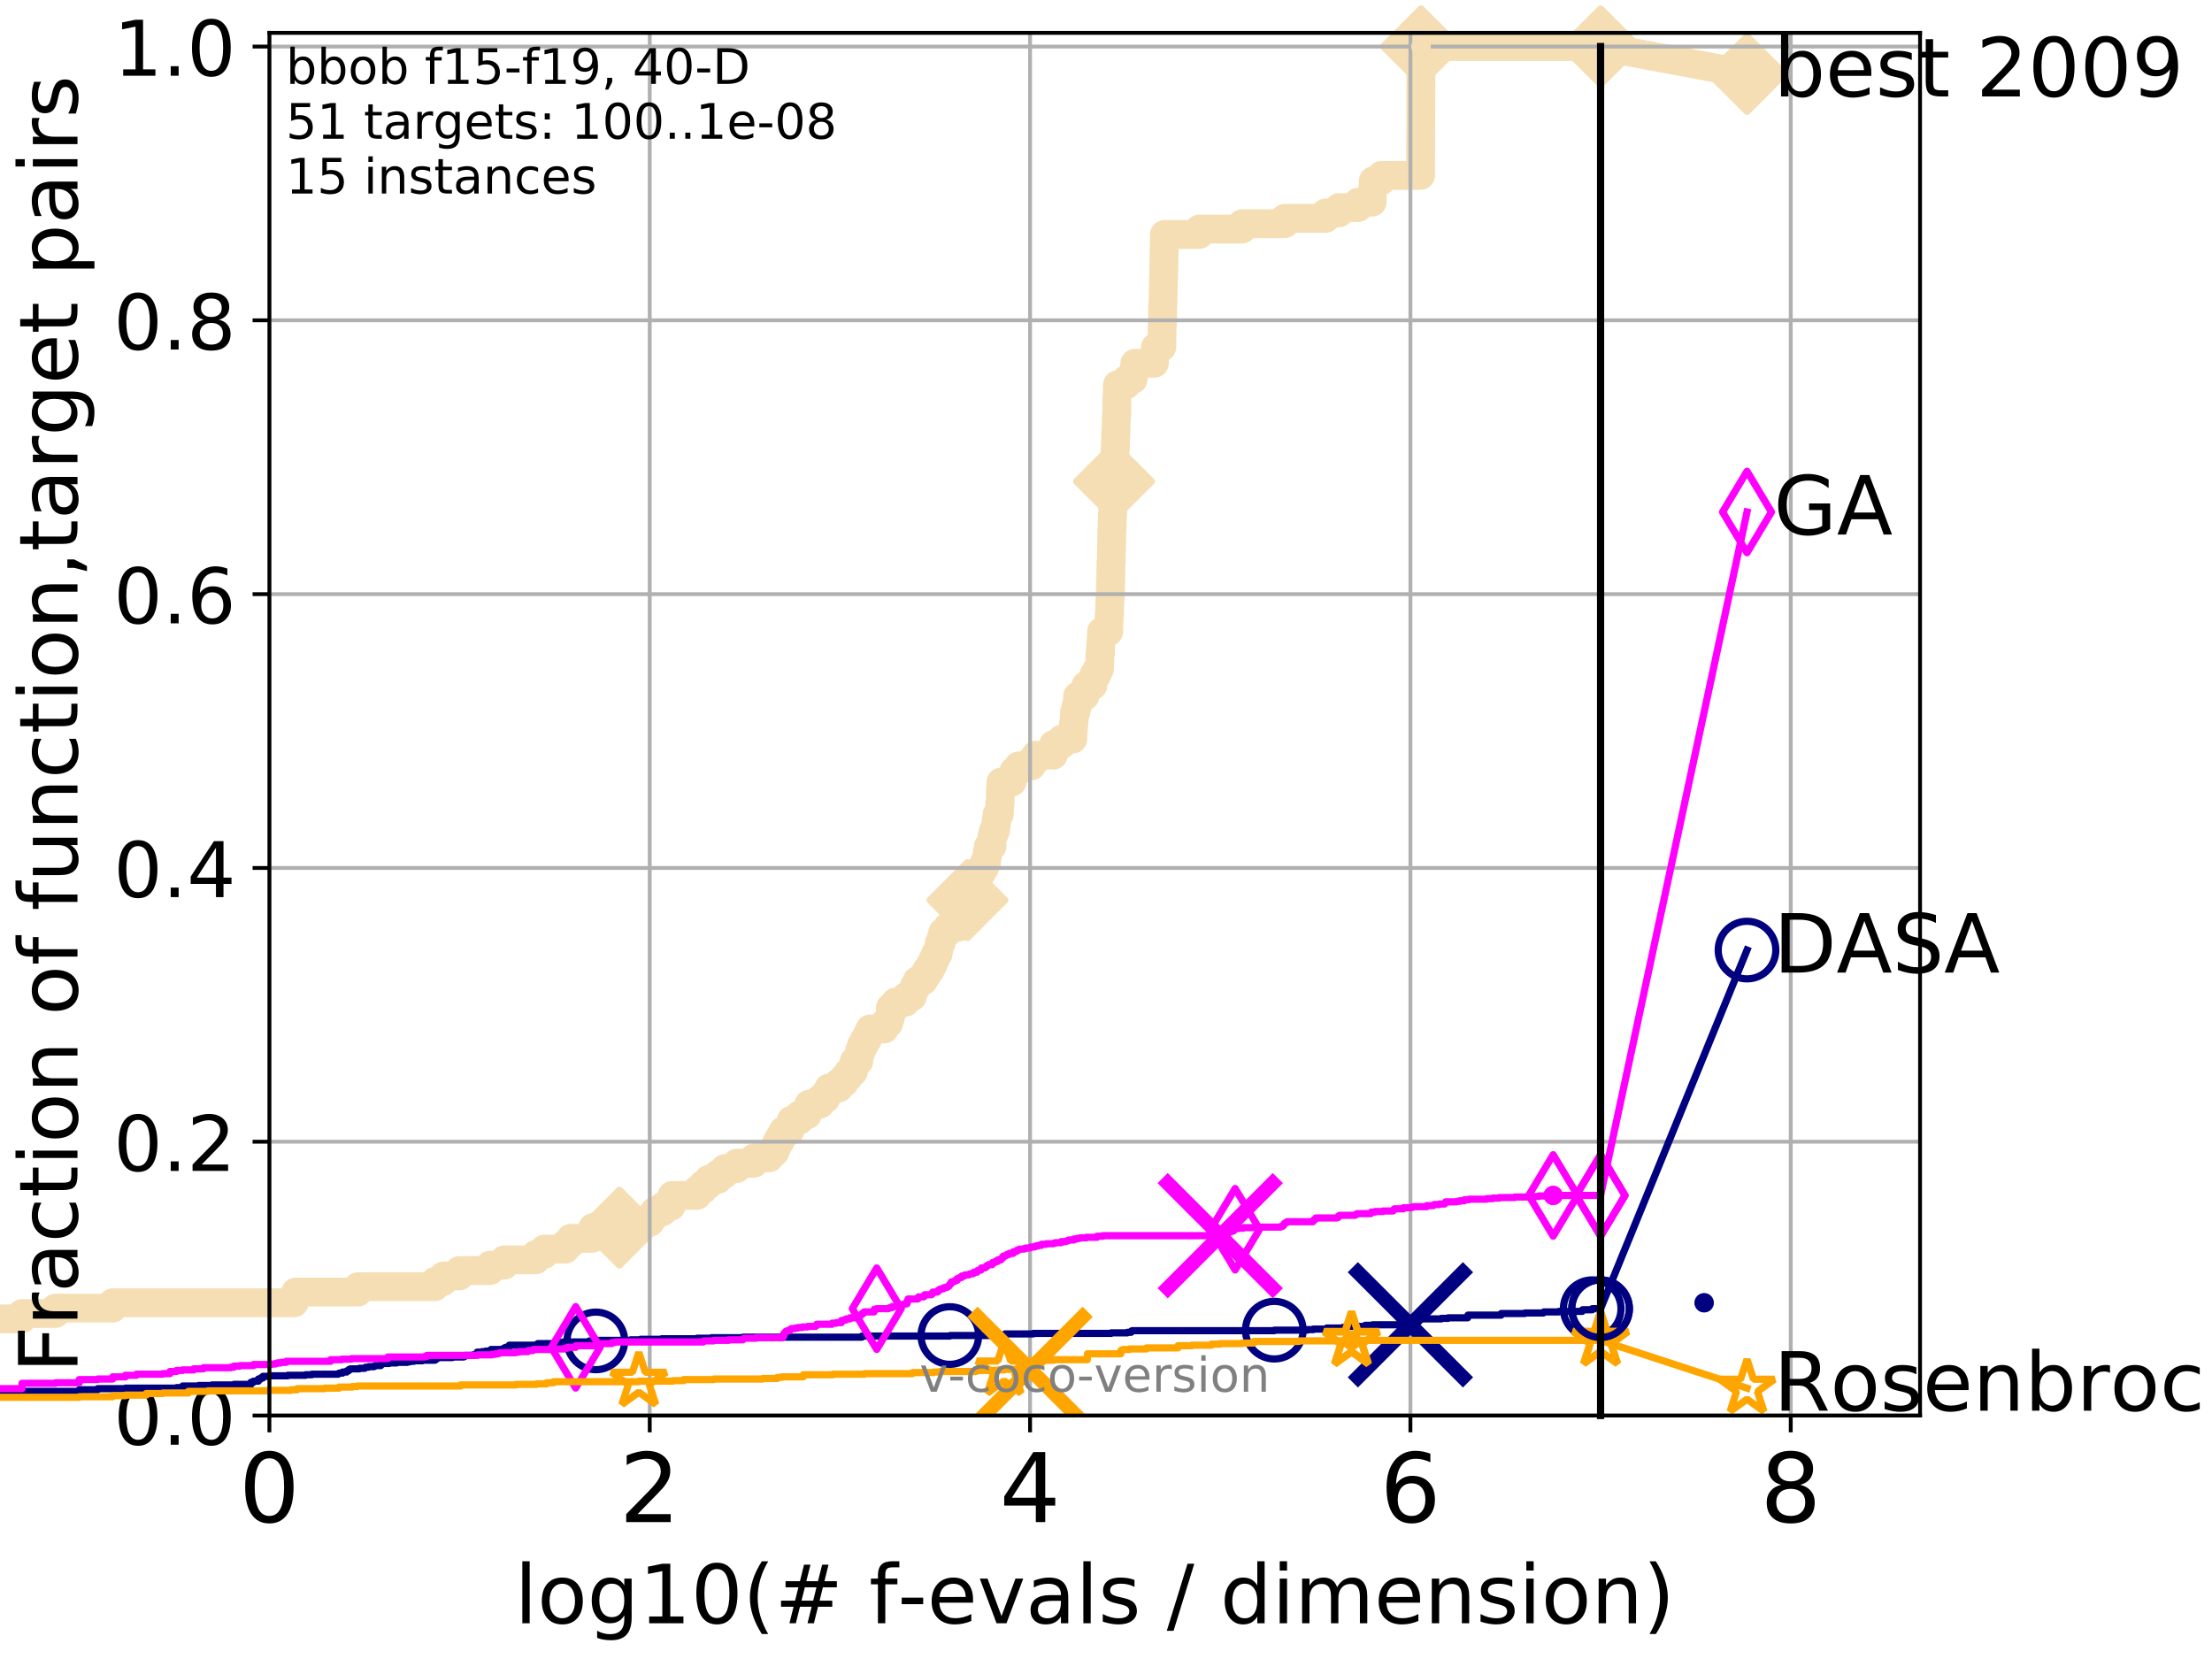 <?xml version="1.0" encoding="utf-8" standalone="no"?>
<!DOCTYPE svg PUBLIC "-//W3C//DTD SVG 1.1//EN"
  "http://www.w3.org/Graphics/SVG/1.1/DTD/svg11.dtd">
<!-- Created with matplotlib (http://matplotlib.org/) -->
<svg height="345.6pt" version="1.1" viewBox="0 0 460.8 345.6" width="460.8pt" xmlns="http://www.w3.org/2000/svg" xmlns:xlink="http://www.w3.org/1999/xlink">
 <defs>
  <style type="text/css">
*{stroke-linecap:butt;stroke-linejoin:round;}
  </style>
 </defs>
 <g id="figure_1">
  <g id="patch_1">
   <path d="M 0 345.6 
L 460.8 345.6 
L 460.8 0 
L 0 0 
z
" style="fill:#ffffff;"/>
  </g>
  <g id="axes_1">
   <g id="patch_2">
    <path d="M 56.12 294.88 
L 399.984 294.88 
L 399.984 6.845 
L 56.12 6.845 
z
" style="fill:#ffffff;"/>
   </g>
   <g id="line2d_1">
    <path d="M -1 274.749 
L 4.579 274.749 
L 4.579 273.631 
L 11.555 273.631 
L 11.555 272.513 
L 23.48 272.513 
L 23.48 271.394 
L 61.283 271.394 
L 61.283 270.276 
L 61.599 270.276 
L 61.599 269.158 
L 74.586 269.158 
L 74.586 268.039 
L 90.613 268.039 
L 90.613 266.921 
L 92.374 266.921 
L 92.374 265.803 
L 95.693 265.803 
L 95.693 264.684 
L 102.099 264.684 
L 102.099 263.566 
L 105.066 263.566 
L 105.066 262.447 
L 111.603 262.447 
L 111.603 261.329 
L 113.373 261.329 
L 113.373 260.211 
L 117.798 260.211 
L 117.798 259.092 
L 118.873 259.092 
L 118.873 257.974 
L 123.357 257.974 
L 123.357 256.856 
L 123.477 256.856 
L 123.477 255.737 
L 129.036 255.737 
L 129.036 254.619 
L 135.394 254.619 
L 135.394 253.501 
L 136.272 253.501 
L 136.272 252.382 
L 138.111 252.382 
L 138.111 251.264 
L 139.835 251.264 
L 139.835 250.145 
L 140.01 250.145 
L 140.01 249.027 
L 145.202 249.027 
L 145.202 247.909 
L 146.401 247.909 
L 146.401 246.79 
L 147.618 246.79 
L 147.618 245.672 
L 149.591 245.672 
L 149.591 244.554 
L 151.002 244.554 
L 151.002 243.435 
L 153.473 243.435 
L 153.473 242.317 
L 157.098 242.317 
L 157.098 241.199 
L 160.243 241.199 
L 160.243 240.08 
L 161.364 240.08 
L 161.364 238.962 
L 161.861 238.962 
L 161.861 237.843 
L 162.493 237.843 
L 162.493 236.725 
L 163.102 236.725 
L 163.102 235.607 
L 164.53 235.607 
L 164.53 234.488 
L 164.832 234.488 
L 164.832 233.37 
L 166.529 233.37 
L 166.529 232.252 
L 168.165 232.252 
L 168.165 231.133 
L 168.529 231.133 
L 168.529 230.015 
L 170.832 230.015 
L 170.832 228.896 
L 172.002 228.896 
L 172.002 227.778 
L 172.644 227.778 
L 172.644 226.66 
L 174.729 226.66 
L 174.729 225.541 
L 175.89 225.541 
L 175.89 224.423 
L 176.771 224.423 
L 176.771 223.305 
L 177.766 223.305 
L 177.766 222.186 
L 177.941 222.186 
L 177.941 221.068 
L 178.918 221.068 
L 178.918 219.95 
L 179.084 219.95 
L 179.084 218.831 
L 179.467 218.831 
L 179.467 217.713 
L 180.054 217.713 
L 180.054 216.594 
L 180.697 216.594 
L 180.697 215.476 
L 181.219 215.476 
L 181.219 214.358 
L 184.205 214.358 
L 184.205 213.239 
L 185.109 213.239 
L 185.109 212.121 
L 185.461 212.121 
L 185.485 209.884 
L 186.538 209.884 
L 186.538 208.766 
L 188.659 208.766 
L 188.659 207.648 
L 190.059 207.648 
L 190.059 206.529 
L 190.443 206.529 
L 190.443 205.411 
L 191.054 205.411 
L 191.054 204.292 
L 192.37 204.292 
L 192.37 203.174 
L 193.079 203.174 
L 193.079 202.056 
L 193.821 202.056 
L 193.821 200.937 
L 194.386 200.937 
L 194.386 199.819 
L 194.867 199.819 
L 194.867 198.701 
L 195.434 198.701 
L 195.434 197.582 
L 195.668 197.582 
L 195.668 196.464 
L 196.079 196.464 
L 196.079 195.346 
L 196.388 195.346 
L 196.388 194.227 
L 197.392 194.227 
L 197.392 193.109 
L 199.753 193.109 
L 199.753 191.99 
L 200.239 191.99 
L 200.239 190.872 
L 200.514 190.872 
L 200.514 189.754 
L 200.713 189.754 
L 200.713 188.635 
L 201.538 188.635 
L 201.587 186.399 
L 201.81 186.399 
L 201.879 184.162 
L 203.34 184.162 
L 203.34 183.044 
L 203.716 183.044 
L 203.716 181.925 
L 204.429 181.925 
L 204.429 180.807 
L 205.088 180.807 
L 205.088 179.688 
L 205.495 179.688 
L 205.495 178.57 
L 205.661 178.57 
L 205.661 177.452 
L 205.878 177.452 
L 205.878 176.333 
L 206.649 176.333 
L 206.671 174.097 
L 206.962 174.097 
L 206.962 172.978 
L 207.415 172.978 
L 207.415 171.86 
L 207.529 171.86 
L 207.529 170.742 
L 207.712 170.742 
L 207.712 169.623 
L 208.179 169.623 
L 208.269 167.386 
L 208.341 167.386 
L 208.436 164.031 
L 208.515 164.031 
L 208.515 162.913 
L 210.822 162.913 
L 210.822 161.795 
L 211.179 161.795 
L 211.179 160.676 
L 212.176 160.676 
L 212.176 159.558 
L 214.863 159.558 
L 214.863 158.44 
L 215.73 158.44 
L 215.73 157.321 
L 219.415 157.321 
L 219.498 155.084 
L 221.188 155.084 
L 221.188 153.966 
L 223.484 153.966 
L 223.538 151.729 
L 223.631 151.729 
L 223.631 150.611 
L 223.745 150.611 
L 223.825 148.374 
L 224.135 148.374 
L 224.135 147.256 
L 224.394 147.256 
L 224.475 145.019 
L 226.008 145.019 
L 226.008 143.901 
L 226.223 143.901 
L 226.223 142.782 
L 227.678 142.782 
L 227.678 141.664 
L 227.881 141.664 
L 227.881 140.546 
L 228.547 140.546 
L 228.547 139.427 
L 229.047 139.427 
L 229.155 136.072 
L 229.252 136.072 
L 229.325 133.836 
L 229.383 133.836 
L 229.455 131.599 
L 230.965 131.599 
L 231.059 128.244 
L 231.114 128.244 
L 231.211 124.889 
L 231.261 124.889 
L 231.356 121.534 
L 231.38 121.534 
L 231.447 117.06 
L 231.501 117.06 
L 231.611 110.35 
L 231.645 110.35 
L 231.738 106.995 
L 231.781 106.995 
L 231.881 103.64 
L 231.921 103.64 
L 232.025 100.285 
L 232.069 100.285 
L 232.151 96.929 
L 232.201 96.929 
L 232.295 93.574 
L 232.343 93.574 
L 232.43 90.219 
L 232.478 90.219 
L 232.565 86.864 
L 232.61 86.864 
L 232.695 82.391 
L 232.739 82.391 
L 232.781 80.154 
L 234.643 80.154 
L 234.643 79.036 
L 236.041 79.036 
L 236.041 77.917 
L 236.221 77.917 
L 236.221 76.799 
L 236.392 76.799 
L 236.392 75.681 
L 240.485 75.681 
L 240.567 73.444 
L 240.685 73.444 
L 240.685 72.325 
L 242.014 72.325 
L 242.114 67.852 
L 242.144 67.852 
L 242.232 63.379 
L 242.264 63.379 
L 242.373 57.787 
L 242.406 57.787 
L 242.506 52.195 
L 242.527 52.195 
L 242.572 48.84 
L 249.844 48.84 
L 249.844 47.721 
L 258.747 47.721 
L 258.747 46.603 
L 267.641 46.603 
L 267.641 45.485 
L 276.159 45.485 
L 276.159 44.366 
L 278.922 44.366 
L 278.922 43.248 
L 282.907 43.248 
L 282.907 42.13 
L 285.833 42.13 
L 285.905 39.893 
L 285.98 39.893 
L 286.085 37.656 
L 287.783 37.656 
L 287.783 36.538 
L 295.925 36.538 
L 296.03 9.697 
L 333.43 9.697 
L 333.43 9.697 
" style="fill:none;stroke:#f5deb3;stroke-linecap:square;stroke-width:6;"/>
   </g>
   <g id="line2d_2">
    <defs>
     <path d="M -0 7.778 
L 7.778 0 
L 0 -7.778 
L -7.778 -0 
z
" id="mb000620d3b" style="stroke:#f5deb3;stroke-linejoin:miter;stroke-width:1.5;"/>
    </defs>
    <g>
     <use style="fill:#f5deb3;stroke:#f5deb3;stroke-linejoin:miter;stroke-width:1.5;" x="129.036" xlink:href="#mb000620d3b" y="255.737"/>
     <use style="fill:#f5deb3;stroke:#f5deb3;stroke-linejoin:miter;stroke-width:1.5;" x="201.538" xlink:href="#mb000620d3b" y="187.517"/>
     <use style="fill:#f5deb3;stroke:#f5deb3;stroke-linejoin:miter;stroke-width:1.5;" x="232.069" xlink:href="#mb000620d3b" y="100.285"/>
     <use style="fill:#f5deb3;stroke:#f5deb3;stroke-linejoin:miter;stroke-width:1.5;" x="296.03" xlink:href="#mb000620d3b" y="9.697"/>
     <use style="fill:#f5deb3;stroke:#f5deb3;stroke-linejoin:miter;stroke-width:1.5;" x="296.03" xlink:href="#mb000620d3b" y="9.697"/>
     <use style="fill:#f5deb3;stroke:#f5deb3;stroke-linejoin:miter;stroke-width:1.5;" x="333.43" xlink:href="#mb000620d3b" y="9.697"/>
    </g>
   </g>
   <g id="line2d_3">
    <path style="fill:none;stroke:#f5deb3;stroke-linecap:square;stroke-width:6;"/>
    <g/>
   </g>
   <g id="line2d_4">
    <path d="M 333.43 9.697 
L 363.934 15.401 
" style="fill:none;stroke:#f5deb3;stroke-linecap:square;stroke-width:6;"/>
    <g>
     <use style="fill:#f5deb3;stroke:#f5deb3;stroke-linejoin:miter;stroke-width:1.5;" x="333.43" xlink:href="#mb000620d3b" y="9.697"/>
     <use style="fill:#f5deb3;stroke:#f5deb3;stroke-linejoin:miter;stroke-width:1.5;" x="363.934" xlink:href="#mb000620d3b" y="15.401"/>
    </g>
   </g>
   <g id="matplotlib.axis_1">
    <g id="xtick_1">
     <g id="line2d_5">
      <path clip-path="url(#pd091129d09)" d="M 56.12 294.88 
L 56.12 6.845 
" style="fill:none;stroke:#b0b0b0;stroke-linecap:square;stroke-width:0.8;"/>
     </g>
     <g id="line2d_6">
      <defs>
       <path d="M 0 0 
L 0 3.5 
" id="m89812a8f5e" style="stroke:#000000;stroke-width:0.8;"/>
      </defs>
      <g>
       <use style="stroke:#000000;stroke-width:0.8;" x="56.12" xlink:href="#m89812a8f5e" y="294.88"/>
      </g>
     </g>
     <g id="text_1">
      <!-- 0 -->
      <defs>
       <path d="M 31.781 66.406 
Q 24.172 66.406 20.328 58.906 
Q 16.5 51.422 16.5 36.375 
Q 16.5 21.391 20.328 13.891 
Q 24.172 6.391 31.781 6.391 
Q 39.453 6.391 43.281 13.891 
Q 47.125 21.391 47.125 36.375 
Q 47.125 51.422 43.281 58.906 
Q 39.453 66.406 31.781 66.406 
z
M 31.781 74.219 
Q 44.047 74.219 50.516 64.516 
Q 56.984 54.828 56.984 36.375 
Q 56.984 17.969 50.516 8.266 
Q 44.047 -1.422 31.781 -1.422 
Q 19.531 -1.422 13.062 8.266 
Q 6.594 17.969 6.594 36.375 
Q 6.594 54.828 13.062 64.516 
Q 19.531 74.219 31.781 74.219 
z
" id="DejaVuSans-30"/>
      </defs>
      <g transform="translate(49.758 317.077)scale(0.2 -0.2)">
       <use xlink:href="#DejaVuSans-30"/>
      </g>
     </g>
    </g>
    <g id="xtick_2">
     <g id="line2d_7">
      <path clip-path="url(#pd091129d09)" d="M 135.351 294.88 
L 135.351 6.845 
" style="fill:none;stroke:#b0b0b0;stroke-linecap:square;stroke-width:0.8;"/>
     </g>
     <g id="line2d_8">
      <g>
       <use style="stroke:#000000;stroke-width:0.8;" x="135.351" xlink:href="#m89812a8f5e" y="294.88"/>
      </g>
     </g>
     <g id="text_2">
      <!-- 2 -->
      <defs>
       <path d="M 19.188 8.297 
L 53.609 8.297 
L 53.609 0 
L 7.328 0 
L 7.328 8.297 
Q 12.938 14.109 22.625 23.891 
Q 32.328 33.688 34.812 36.531 
Q 39.547 41.844 41.422 45.531 
Q 43.312 49.219 43.312 52.781 
Q 43.312 58.594 39.234 62.25 
Q 35.156 65.922 28.609 65.922 
Q 23.969 65.922 18.812 64.312 
Q 13.672 62.703 7.812 59.422 
L 7.812 69.391 
Q 13.766 71.781 18.938 73 
Q 24.125 74.219 28.422 74.219 
Q 39.75 74.219 46.484 68.547 
Q 53.219 62.891 53.219 53.422 
Q 53.219 48.922 51.531 44.891 
Q 49.859 40.875 45.406 35.406 
Q 44.188 33.984 37.641 27.219 
Q 31.109 20.453 19.188 8.297 
z
" id="DejaVuSans-32"/>
      </defs>
      <g transform="translate(128.989 317.077)scale(0.2 -0.2)">
       <use xlink:href="#DejaVuSans-32"/>
      </g>
     </g>
    </g>
    <g id="xtick_3">
     <g id="line2d_9">
      <path clip-path="url(#pd091129d09)" d="M 214.583 294.88 
L 214.583 6.845 
" style="fill:none;stroke:#b0b0b0;stroke-linecap:square;stroke-width:0.8;"/>
     </g>
     <g id="line2d_10">
      <g>
       <use style="stroke:#000000;stroke-width:0.8;" x="214.583" xlink:href="#m89812a8f5e" y="294.88"/>
      </g>
     </g>
     <g id="text_3">
      <!-- 4 -->
      <defs>
       <path d="M 37.797 64.312 
L 12.891 25.391 
L 37.797 25.391 
z
M 35.203 72.906 
L 47.609 72.906 
L 47.609 25.391 
L 58.016 25.391 
L 58.016 17.188 
L 47.609 17.188 
L 47.609 0 
L 37.797 0 
L 37.797 17.188 
L 4.891 17.188 
L 4.891 26.703 
z
" id="DejaVuSans-34"/>
      </defs>
      <g transform="translate(208.22 317.077)scale(0.2 -0.2)">
       <use xlink:href="#DejaVuSans-34"/>
      </g>
     </g>
    </g>
    <g id="xtick_4">
     <g id="line2d_11">
      <path clip-path="url(#pd091129d09)" d="M 293.814 294.88 
L 293.814 6.845 
" style="fill:none;stroke:#b0b0b0;stroke-linecap:square;stroke-width:0.8;"/>
     </g>
     <g id="line2d_12">
      <g>
       <use style="stroke:#000000;stroke-width:0.8;" x="293.814" xlink:href="#m89812a8f5e" y="294.88"/>
      </g>
     </g>
     <g id="text_4">
      <!-- 6 -->
      <defs>
       <path d="M 33.016 40.375 
Q 26.375 40.375 22.484 35.828 
Q 18.609 31.297 18.609 23.391 
Q 18.609 15.531 22.484 10.953 
Q 26.375 6.391 33.016 6.391 
Q 39.656 6.391 43.531 10.953 
Q 47.406 15.531 47.406 23.391 
Q 47.406 31.297 43.531 35.828 
Q 39.656 40.375 33.016 40.375 
z
M 52.594 71.297 
L 52.594 62.312 
Q 48.875 64.062 45.094 64.984 
Q 41.312 65.922 37.594 65.922 
Q 27.828 65.922 22.672 59.328 
Q 17.531 52.734 16.797 39.406 
Q 19.672 43.656 24.016 45.922 
Q 28.375 48.188 33.594 48.188 
Q 44.578 48.188 50.953 41.516 
Q 57.328 34.859 57.328 23.391 
Q 57.328 12.156 50.688 5.359 
Q 44.047 -1.422 33.016 -1.422 
Q 20.359 -1.422 13.672 8.266 
Q 6.984 17.969 6.984 36.375 
Q 6.984 53.656 15.188 63.938 
Q 23.391 74.219 37.203 74.219 
Q 40.922 74.219 44.703 73.484 
Q 48.484 72.75 52.594 71.297 
z
" id="DejaVuSans-36"/>
      </defs>
      <g transform="translate(287.452 317.077)scale(0.2 -0.2)">
       <use xlink:href="#DejaVuSans-36"/>
      </g>
     </g>
    </g>
    <g id="xtick_5">
     <g id="line2d_13">
      <path clip-path="url(#pd091129d09)" d="M 373.045 294.88 
L 373.045 6.845 
" style="fill:none;stroke:#b0b0b0;stroke-linecap:square;stroke-width:0.8;"/>
     </g>
     <g id="line2d_14">
      <g>
       <use style="stroke:#000000;stroke-width:0.8;" x="373.045" xlink:href="#m89812a8f5e" y="294.88"/>
      </g>
     </g>
     <g id="text_5">
      <!-- 8 -->
      <defs>
       <path d="M 31.781 34.625 
Q 24.75 34.625 20.719 30.859 
Q 16.703 27.094 16.703 20.516 
Q 16.703 13.922 20.719 10.156 
Q 24.75 6.391 31.781 6.391 
Q 38.812 6.391 42.859 10.172 
Q 46.922 13.969 46.922 20.516 
Q 46.922 27.094 42.891 30.859 
Q 38.875 34.625 31.781 34.625 
z
M 21.922 38.812 
Q 15.578 40.375 12.031 44.719 
Q 8.5 49.078 8.5 55.328 
Q 8.5 64.062 14.719 69.141 
Q 20.953 74.219 31.781 74.219 
Q 42.672 74.219 48.875 69.141 
Q 55.078 64.062 55.078 55.328 
Q 55.078 49.078 51.531 44.719 
Q 48 40.375 41.703 38.812 
Q 48.828 37.156 52.797 32.312 
Q 56.781 27.484 56.781 20.516 
Q 56.781 9.906 50.312 4.234 
Q 43.844 -1.422 31.781 -1.422 
Q 19.734 -1.422 13.25 4.234 
Q 6.781 9.906 6.781 20.516 
Q 6.781 27.484 10.781 32.312 
Q 14.797 37.156 21.922 38.812 
z
M 18.312 54.391 
Q 18.312 48.734 21.844 45.562 
Q 25.391 42.391 31.781 42.391 
Q 38.141 42.391 41.719 45.562 
Q 45.312 48.734 45.312 54.391 
Q 45.312 60.062 41.719 63.234 
Q 38.141 66.406 31.781 66.406 
Q 25.391 66.406 21.844 63.234 
Q 18.312 60.062 18.312 54.391 
z
" id="DejaVuSans-38"/>
      </defs>
      <g transform="translate(366.683 317.077)scale(0.2 -0.2)">
       <use xlink:href="#DejaVuSans-38"/>
      </g>
     </g>
    </g>
    <g id="text_6">
     <!-- log10(# f-evals / dimension) -->
     <defs>
      <path d="M 9.422 75.984 
L 18.406 75.984 
L 18.406 0 
L 9.422 0 
z
" id="DejaVuSans-6c"/>
      <path d="M 30.609 48.391 
Q 23.391 48.391 19.188 42.75 
Q 14.984 37.109 14.984 27.297 
Q 14.984 17.484 19.156 11.844 
Q 23.344 6.203 30.609 6.203 
Q 37.797 6.203 41.984 11.859 
Q 46.188 17.531 46.188 27.297 
Q 46.188 37.016 41.984 42.703 
Q 37.797 48.391 30.609 48.391 
z
M 30.609 56 
Q 42.328 56 49.016 48.375 
Q 55.719 40.766 55.719 27.297 
Q 55.719 13.875 49.016 6.219 
Q 42.328 -1.422 30.609 -1.422 
Q 18.844 -1.422 12.172 6.219 
Q 5.516 13.875 5.516 27.297 
Q 5.516 40.766 12.172 48.375 
Q 18.844 56 30.609 56 
z
" id="DejaVuSans-6f"/>
      <path d="M 45.406 27.984 
Q 45.406 37.75 41.375 43.109 
Q 37.359 48.484 30.078 48.484 
Q 22.859 48.484 18.828 43.109 
Q 14.797 37.75 14.797 27.984 
Q 14.797 18.266 18.828 12.891 
Q 22.859 7.516 30.078 7.516 
Q 37.359 7.516 41.375 12.891 
Q 45.406 18.266 45.406 27.984 
z
M 54.391 6.781 
Q 54.391 -7.172 48.188 -13.984 
Q 42 -20.797 29.203 -20.797 
Q 24.469 -20.797 20.266 -20.094 
Q 16.062 -19.391 12.109 -17.922 
L 12.109 -9.188 
Q 16.062 -11.328 19.922 -12.344 
Q 23.781 -13.375 27.781 -13.375 
Q 36.625 -13.375 41.016 -8.766 
Q 45.406 -4.156 45.406 5.172 
L 45.406 9.625 
Q 42.625 4.781 38.281 2.391 
Q 33.938 0 27.875 0 
Q 17.828 0 11.672 7.656 
Q 5.516 15.328 5.516 27.984 
Q 5.516 40.672 11.672 48.328 
Q 17.828 56 27.875 56 
Q 33.938 56 38.281 53.609 
Q 42.625 51.219 45.406 46.391 
L 45.406 54.688 
L 54.391 54.688 
z
" id="DejaVuSans-67"/>
      <path d="M 12.406 8.297 
L 28.516 8.297 
L 28.516 63.922 
L 10.984 60.406 
L 10.984 69.391 
L 28.422 72.906 
L 38.281 72.906 
L 38.281 8.297 
L 54.391 8.297 
L 54.391 0 
L 12.406 0 
z
" id="DejaVuSans-31"/>
      <path d="M 31 75.875 
Q 24.469 64.656 21.281 53.656 
Q 18.109 42.672 18.109 31.391 
Q 18.109 20.125 21.312 9.062 
Q 24.516 -2 31 -13.188 
L 23.188 -13.188 
Q 15.875 -1.703 12.234 9.375 
Q 8.594 20.453 8.594 31.391 
Q 8.594 42.281 12.203 53.312 
Q 15.828 64.359 23.188 75.875 
z
" id="DejaVuSans-28"/>
      <path d="M 51.125 44 
L 36.922 44 
L 32.812 27.688 
L 47.125 27.688 
z
M 43.797 71.781 
L 38.719 51.516 
L 52.984 51.516 
L 58.109 71.781 
L 65.922 71.781 
L 60.891 51.516 
L 76.125 51.516 
L 76.125 44 
L 58.984 44 
L 54.984 27.688 
L 70.516 27.688 
L 70.516 20.219 
L 53.078 20.219 
L 48 0 
L 40.188 0 
L 45.219 20.219 
L 30.906 20.219 
L 25.875 0 
L 18.016 0 
L 23.094 20.219 
L 7.719 20.219 
L 7.719 27.688 
L 24.906 27.688 
L 29 44 
L 13.281 44 
L 13.281 51.516 
L 30.906 51.516 
L 35.891 71.781 
z
" id="DejaVuSans-23"/>
      <path id="DejaVuSans-20"/>
      <path d="M 37.109 75.984 
L 37.109 68.5 
L 28.516 68.5 
Q 23.688 68.5 21.797 66.547 
Q 19.922 64.594 19.922 59.516 
L 19.922 54.688 
L 34.719 54.688 
L 34.719 47.703 
L 19.922 47.703 
L 19.922 0 
L 10.891 0 
L 10.891 47.703 
L 2.297 47.703 
L 2.297 54.688 
L 10.891 54.688 
L 10.891 58.5 
Q 10.891 67.625 15.141 71.797 
Q 19.391 75.984 28.609 75.984 
z
" id="DejaVuSans-66"/>
      <path d="M 4.891 31.391 
L 31.203 31.391 
L 31.203 23.391 
L 4.891 23.391 
z
" id="DejaVuSans-2d"/>
      <path d="M 56.203 29.594 
L 56.203 25.203 
L 14.891 25.203 
Q 15.484 15.922 20.484 11.062 
Q 25.484 6.203 34.422 6.203 
Q 39.594 6.203 44.453 7.469 
Q 49.312 8.734 54.109 11.281 
L 54.109 2.781 
Q 49.266 0.734 44.188 -0.344 
Q 39.109 -1.422 33.891 -1.422 
Q 20.797 -1.422 13.156 6.188 
Q 5.516 13.812 5.516 26.812 
Q 5.516 40.234 12.766 48.109 
Q 20.016 56 32.328 56 
Q 43.359 56 49.781 48.891 
Q 56.203 41.797 56.203 29.594 
z
M 47.219 32.234 
Q 47.125 39.594 43.094 43.984 
Q 39.062 48.391 32.422 48.391 
Q 24.906 48.391 20.391 44.141 
Q 15.875 39.891 15.188 32.172 
z
" id="DejaVuSans-65"/>
      <path d="M 2.984 54.688 
L 12.5 54.688 
L 29.594 8.797 
L 46.688 54.688 
L 56.203 54.688 
L 35.688 0 
L 23.484 0 
z
" id="DejaVuSans-76"/>
      <path d="M 34.281 27.484 
Q 23.391 27.484 19.188 25 
Q 14.984 22.516 14.984 16.5 
Q 14.984 11.719 18.141 8.906 
Q 21.297 6.109 26.703 6.109 
Q 34.188 6.109 38.703 11.406 
Q 43.219 16.703 43.219 25.484 
L 43.219 27.484 
z
M 52.203 31.203 
L 52.203 0 
L 43.219 0 
L 43.219 8.297 
Q 40.141 3.328 35.547 0.953 
Q 30.953 -1.422 24.312 -1.422 
Q 15.922 -1.422 10.953 3.297 
Q 6 8.016 6 15.922 
Q 6 25.141 12.172 29.828 
Q 18.359 34.516 30.609 34.516 
L 43.219 34.516 
L 43.219 35.406 
Q 43.219 41.609 39.141 45 
Q 35.062 48.391 27.688 48.391 
Q 23 48.391 18.547 47.266 
Q 14.109 46.141 10.016 43.891 
L 10.016 52.203 
Q 14.938 54.109 19.578 55.047 
Q 24.219 56 28.609 56 
Q 40.484 56 46.344 49.844 
Q 52.203 43.703 52.203 31.203 
z
" id="DejaVuSans-61"/>
      <path d="M 44.281 53.078 
L 44.281 44.578 
Q 40.484 46.531 36.375 47.5 
Q 32.281 48.484 27.875 48.484 
Q 21.188 48.484 17.844 46.438 
Q 14.5 44.391 14.5 40.281 
Q 14.5 37.156 16.891 35.375 
Q 19.281 33.594 26.516 31.984 
L 29.594 31.297 
Q 39.156 29.25 43.188 25.516 
Q 47.219 21.781 47.219 15.094 
Q 47.219 7.469 41.188 3.016 
Q 35.156 -1.422 24.609 -1.422 
Q 20.219 -1.422 15.453 -0.562 
Q 10.688 0.297 5.422 2 
L 5.422 11.281 
Q 10.406 8.688 15.234 7.391 
Q 20.062 6.109 24.812 6.109 
Q 31.156 6.109 34.562 8.281 
Q 37.984 10.453 37.984 14.406 
Q 37.984 18.062 35.516 20.016 
Q 33.062 21.969 24.703 23.781 
L 21.578 24.516 
Q 13.234 26.266 9.516 29.906 
Q 5.812 33.547 5.812 39.891 
Q 5.812 47.609 11.281 51.797 
Q 16.75 56 26.812 56 
Q 31.781 56 36.172 55.266 
Q 40.578 54.547 44.281 53.078 
z
" id="DejaVuSans-73"/>
      <path d="M 25.391 72.906 
L 33.688 72.906 
L 8.297 -9.281 
L 0 -9.281 
z
" id="DejaVuSans-2f"/>
      <path d="M 45.406 46.391 
L 45.406 75.984 
L 54.391 75.984 
L 54.391 0 
L 45.406 0 
L 45.406 8.203 
Q 42.578 3.328 38.25 0.953 
Q 33.938 -1.422 27.875 -1.422 
Q 17.969 -1.422 11.734 6.484 
Q 5.516 14.406 5.516 27.297 
Q 5.516 40.188 11.734 48.094 
Q 17.969 56 27.875 56 
Q 33.938 56 38.25 53.625 
Q 42.578 51.266 45.406 46.391 
z
M 14.797 27.297 
Q 14.797 17.391 18.875 11.75 
Q 22.953 6.109 30.078 6.109 
Q 37.203 6.109 41.297 11.75 
Q 45.406 17.391 45.406 27.297 
Q 45.406 37.203 41.297 42.844 
Q 37.203 48.484 30.078 48.484 
Q 22.953 48.484 18.875 42.844 
Q 14.797 37.203 14.797 27.297 
z
" id="DejaVuSans-64"/>
      <path d="M 9.422 54.688 
L 18.406 54.688 
L 18.406 0 
L 9.422 0 
z
M 9.422 75.984 
L 18.406 75.984 
L 18.406 64.594 
L 9.422 64.594 
z
" id="DejaVuSans-69"/>
      <path d="M 52 44.188 
Q 55.375 50.25 60.062 53.125 
Q 64.75 56 71.094 56 
Q 79.641 56 84.281 50.016 
Q 88.922 44.047 88.922 33.016 
L 88.922 0 
L 79.891 0 
L 79.891 32.719 
Q 79.891 40.578 77.094 44.375 
Q 74.312 48.188 68.609 48.188 
Q 61.625 48.188 57.562 43.547 
Q 53.516 38.922 53.516 30.906 
L 53.516 0 
L 44.484 0 
L 44.484 32.719 
Q 44.484 40.625 41.703 44.406 
Q 38.922 48.188 33.109 48.188 
Q 26.219 48.188 22.156 43.531 
Q 18.109 38.875 18.109 30.906 
L 18.109 0 
L 9.078 0 
L 9.078 54.688 
L 18.109 54.688 
L 18.109 46.188 
Q 21.188 51.219 25.484 53.609 
Q 29.781 56 35.688 56 
Q 41.656 56 45.828 52.969 
Q 50 49.953 52 44.188 
z
" id="DejaVuSans-6d"/>
      <path d="M 54.891 33.016 
L 54.891 0 
L 45.906 0 
L 45.906 32.719 
Q 45.906 40.484 42.875 44.328 
Q 39.844 48.188 33.797 48.188 
Q 26.516 48.188 22.312 43.547 
Q 18.109 38.922 18.109 30.906 
L 18.109 0 
L 9.078 0 
L 9.078 54.688 
L 18.109 54.688 
L 18.109 46.188 
Q 21.344 51.125 25.703 53.562 
Q 30.078 56 35.797 56 
Q 45.219 56 50.047 50.172 
Q 54.891 44.344 54.891 33.016 
z
" id="DejaVuSans-6e"/>
      <path d="M 8.016 75.875 
L 15.828 75.875 
Q 23.141 64.359 26.781 53.312 
Q 30.422 42.281 30.422 31.391 
Q 30.422 20.453 26.781 9.375 
Q 23.141 -1.703 15.828 -13.188 
L 8.016 -13.188 
Q 14.5 -2 17.703 9.062 
Q 20.906 20.125 20.906 31.391 
Q 20.906 42.672 17.703 53.656 
Q 14.5 64.656 8.016 75.875 
z
" id="DejaVuSans-29"/>
     </defs>
     <g transform="translate(107.211 338.154)scale(0.17 -0.17)">
      <use xlink:href="#DejaVuSans-6c"/>
      <use x="27.783" xlink:href="#DejaVuSans-6f"/>
      <use x="88.965" xlink:href="#DejaVuSans-67"/>
      <use x="152.441" xlink:href="#DejaVuSans-31"/>
      <use x="216.064" xlink:href="#DejaVuSans-30"/>
      <use x="279.688" xlink:href="#DejaVuSans-28"/>
      <use x="318.701" xlink:href="#DejaVuSans-23"/>
      <use x="402.49" xlink:href="#DejaVuSans-20"/>
      <use x="434.277" xlink:href="#DejaVuSans-66"/>
      <use x="469.404" xlink:href="#DejaVuSans-2d"/>
      <use x="505.488" xlink:href="#DejaVuSans-65"/>
      <use x="567.012" xlink:href="#DejaVuSans-76"/>
      <use x="626.191" xlink:href="#DejaVuSans-61"/>
      <use x="687.471" xlink:href="#DejaVuSans-6c"/>
      <use x="715.254" xlink:href="#DejaVuSans-73"/>
      <use x="767.354" xlink:href="#DejaVuSans-20"/>
      <use x="799.141" xlink:href="#DejaVuSans-2f"/>
      <use x="832.832" xlink:href="#DejaVuSans-20"/>
      <use x="864.619" xlink:href="#DejaVuSans-64"/>
      <use x="928.096" xlink:href="#DejaVuSans-69"/>
      <use x="955.879" xlink:href="#DejaVuSans-6d"/>
      <use x="1053.291" xlink:href="#DejaVuSans-65"/>
      <use x="1114.814" xlink:href="#DejaVuSans-6e"/>
      <use x="1178.193" xlink:href="#DejaVuSans-73"/>
      <use x="1230.293" xlink:href="#DejaVuSans-69"/>
      <use x="1258.076" xlink:href="#DejaVuSans-6f"/>
      <use x="1319.258" xlink:href="#DejaVuSans-6e"/>
      <use x="1382.637" xlink:href="#DejaVuSans-29"/>
     </g>
    </g>
   </g>
   <g id="matplotlib.axis_2">
    <g id="ytick_1">
     <g id="line2d_15">
      <path clip-path="url(#pd091129d09)" d="M 56.12 294.88 
L 399.984 294.88 
" style="fill:none;stroke:#b0b0b0;stroke-linecap:square;stroke-width:0.8;"/>
     </g>
     <g id="line2d_16">
      <defs>
       <path d="M 0 0 
L -3.5 0 
" id="m8329727ed9" style="stroke:#000000;stroke-width:0.8;"/>
      </defs>
      <g>
       <use style="stroke:#000000;stroke-width:0.8;" x="56.12" xlink:href="#m8329727ed9" y="294.88"/>
      </g>
     </g>
     <g id="text_7">
      <!-- 0.0 -->
      <defs>
       <path d="M 10.688 12.406 
L 21 12.406 
L 21 0 
L 10.688 0 
z
" id="DejaVuSans-2e"/>
      </defs>
      <g transform="translate(23.675 300.959)scale(0.16 -0.16)">
       <use xlink:href="#DejaVuSans-30"/>
       <use x="63.623" xlink:href="#DejaVuSans-2e"/>
       <use x="95.41" xlink:href="#DejaVuSans-30"/>
      </g>
     </g>
    </g>
    <g id="ytick_2">
     <g id="line2d_17">
      <path clip-path="url(#pd091129d09)" d="M 56.12 237.843 
L 399.984 237.843 
" style="fill:none;stroke:#b0b0b0;stroke-linecap:square;stroke-width:0.8;"/>
     </g>
     <g id="line2d_18">
      <g>
       <use style="stroke:#000000;stroke-width:0.8;" x="56.12" xlink:href="#m8329727ed9" y="237.843"/>
      </g>
     </g>
     <g id="text_8">
      <!-- 0.2 -->
      <g transform="translate(23.675 243.922)scale(0.16 -0.16)">
       <use xlink:href="#DejaVuSans-30"/>
       <use x="63.623" xlink:href="#DejaVuSans-2e"/>
       <use x="95.41" xlink:href="#DejaVuSans-32"/>
      </g>
     </g>
    </g>
    <g id="ytick_3">
     <g id="line2d_19">
      <path clip-path="url(#pd091129d09)" d="M 56.12 180.807 
L 399.984 180.807 
" style="fill:none;stroke:#b0b0b0;stroke-linecap:square;stroke-width:0.8;"/>
     </g>
     <g id="line2d_20">
      <g>
       <use style="stroke:#000000;stroke-width:0.8;" x="56.12" xlink:href="#m8329727ed9" y="180.807"/>
      </g>
     </g>
     <g id="text_9">
      <!-- 0.4 -->
      <g transform="translate(23.675 186.886)scale(0.16 -0.16)">
       <use xlink:href="#DejaVuSans-30"/>
       <use x="63.623" xlink:href="#DejaVuSans-2e"/>
       <use x="95.41" xlink:href="#DejaVuSans-34"/>
      </g>
     </g>
    </g>
    <g id="ytick_4">
     <g id="line2d_21">
      <path clip-path="url(#pd091129d09)" d="M 56.12 123.77 
L 399.984 123.77 
" style="fill:none;stroke:#b0b0b0;stroke-linecap:square;stroke-width:0.8;"/>
     </g>
     <g id="line2d_22">
      <g>
       <use style="stroke:#000000;stroke-width:0.8;" x="56.12" xlink:href="#m8329727ed9" y="123.77"/>
      </g>
     </g>
     <g id="text_10">
      <!-- 0.6 -->
      <g transform="translate(23.675 129.849)scale(0.16 -0.16)">
       <use xlink:href="#DejaVuSans-30"/>
       <use x="63.623" xlink:href="#DejaVuSans-2e"/>
       <use x="95.41" xlink:href="#DejaVuSans-36"/>
      </g>
     </g>
    </g>
    <g id="ytick_5">
     <g id="line2d_23">
      <path clip-path="url(#pd091129d09)" d="M 56.12 66.734 
L 399.984 66.734 
" style="fill:none;stroke:#b0b0b0;stroke-linecap:square;stroke-width:0.8;"/>
     </g>
     <g id="line2d_24">
      <g>
       <use style="stroke:#000000;stroke-width:0.8;" x="56.12" xlink:href="#m8329727ed9" y="66.734"/>
      </g>
     </g>
     <g id="text_11">
      <!-- 0.8 -->
      <g transform="translate(23.675 72.812)scale(0.16 -0.16)">
       <use xlink:href="#DejaVuSans-30"/>
       <use x="63.623" xlink:href="#DejaVuSans-2e"/>
       <use x="95.41" xlink:href="#DejaVuSans-38"/>
      </g>
     </g>
    </g>
    <g id="ytick_6">
     <g id="line2d_25">
      <path clip-path="url(#pd091129d09)" d="M 56.12 9.697 
L 399.984 9.697 
" style="fill:none;stroke:#b0b0b0;stroke-linecap:square;stroke-width:0.8;"/>
     </g>
     <g id="line2d_26">
      <g>
       <use style="stroke:#000000;stroke-width:0.8;" x="56.12" xlink:href="#m8329727ed9" y="9.697"/>
      </g>
     </g>
     <g id="text_12">
      <!-- 1.0 -->
      <g transform="translate(23.675 15.776)scale(0.16 -0.16)">
       <use xlink:href="#DejaVuSans-31"/>
       <use x="63.623" xlink:href="#DejaVuSans-2e"/>
       <use x="95.41" xlink:href="#DejaVuSans-30"/>
      </g>
     </g>
    </g>
    <g id="text_13">
     <!-- Fraction of function,target pairs -->
     <defs>
      <path d="M 9.812 72.906 
L 51.703 72.906 
L 51.703 64.594 
L 19.672 64.594 
L 19.672 43.109 
L 48.578 43.109 
L 48.578 34.812 
L 19.672 34.812 
L 19.672 0 
L 9.812 0 
z
" id="DejaVuSans-46"/>
      <path d="M 41.109 46.297 
Q 39.594 47.172 37.812 47.578 
Q 36.031 48 33.891 48 
Q 26.266 48 22.188 43.047 
Q 18.109 38.094 18.109 28.812 
L 18.109 0 
L 9.078 0 
L 9.078 54.688 
L 18.109 54.688 
L 18.109 46.188 
Q 20.953 51.172 25.484 53.578 
Q 30.031 56 36.531 56 
Q 37.453 56 38.578 55.875 
Q 39.703 55.766 41.062 55.516 
z
" id="DejaVuSans-72"/>
      <path d="M 48.781 52.594 
L 48.781 44.188 
Q 44.969 46.297 41.141 47.344 
Q 37.312 48.391 33.406 48.391 
Q 24.656 48.391 19.812 42.844 
Q 14.984 37.312 14.984 27.297 
Q 14.984 17.281 19.812 11.734 
Q 24.656 6.203 33.406 6.203 
Q 37.312 6.203 41.141 7.25 
Q 44.969 8.297 48.781 10.406 
L 48.781 2.094 
Q 45.016 0.344 40.984 -0.531 
Q 36.969 -1.422 32.422 -1.422 
Q 20.062 -1.422 12.781 6.344 
Q 5.516 14.109 5.516 27.297 
Q 5.516 40.672 12.859 48.328 
Q 20.219 56 33.016 56 
Q 37.156 56 41.109 55.141 
Q 45.062 54.297 48.781 52.594 
z
" id="DejaVuSans-63"/>
      <path d="M 18.312 70.219 
L 18.312 54.688 
L 36.812 54.688 
L 36.812 47.703 
L 18.312 47.703 
L 18.312 18.016 
Q 18.312 11.328 20.141 9.422 
Q 21.969 7.516 27.594 7.516 
L 36.812 7.516 
L 36.812 0 
L 27.594 0 
Q 17.188 0 13.234 3.875 
Q 9.281 7.766 9.281 18.016 
L 9.281 47.703 
L 2.688 47.703 
L 2.688 54.688 
L 9.281 54.688 
L 9.281 70.219 
z
" id="DejaVuSans-74"/>
      <path d="M 8.5 21.578 
L 8.5 54.688 
L 17.484 54.688 
L 17.484 21.922 
Q 17.484 14.156 20.5 10.266 
Q 23.531 6.391 29.594 6.391 
Q 36.859 6.391 41.078 11.031 
Q 45.312 15.672 45.312 23.688 
L 45.312 54.688 
L 54.297 54.688 
L 54.297 0 
L 45.312 0 
L 45.312 8.406 
Q 42.047 3.422 37.719 1 
Q 33.406 -1.422 27.688 -1.422 
Q 18.266 -1.422 13.375 4.438 
Q 8.5 10.297 8.5 21.578 
z
M 31.109 56 
z
" id="DejaVuSans-75"/>
      <path d="M 11.719 12.406 
L 22.016 12.406 
L 22.016 4 
L 14.016 -11.625 
L 7.719 -11.625 
L 11.719 4 
z
" id="DejaVuSans-2c"/>
      <path d="M 18.109 8.203 
L 18.109 -20.797 
L 9.078 -20.797 
L 9.078 54.688 
L 18.109 54.688 
L 18.109 46.391 
Q 20.953 51.266 25.266 53.625 
Q 29.594 56 35.594 56 
Q 45.562 56 51.781 48.094 
Q 58.016 40.188 58.016 27.297 
Q 58.016 14.406 51.781 6.484 
Q 45.562 -1.422 35.594 -1.422 
Q 29.594 -1.422 25.266 0.953 
Q 20.953 3.328 18.109 8.203 
z
M 48.688 27.297 
Q 48.688 37.203 44.609 42.844 
Q 40.531 48.484 33.406 48.484 
Q 26.266 48.484 22.188 42.844 
Q 18.109 37.203 18.109 27.297 
Q 18.109 17.391 22.188 11.75 
Q 26.266 6.109 33.406 6.109 
Q 40.531 6.109 44.609 11.75 
Q 48.688 17.391 48.688 27.297 
z
" id="DejaVuSans-70"/>
     </defs>
     <g transform="translate(16.14 286.002)rotate(-90)scale(0.17 -0.17)">
      <use xlink:href="#DejaVuSans-46"/>
      <use x="57.41" xlink:href="#DejaVuSans-72"/>
      <use x="98.523" xlink:href="#DejaVuSans-61"/>
      <use x="159.803" xlink:href="#DejaVuSans-63"/>
      <use x="214.783" xlink:href="#DejaVuSans-74"/>
      <use x="253.992" xlink:href="#DejaVuSans-69"/>
      <use x="281.775" xlink:href="#DejaVuSans-6f"/>
      <use x="342.957" xlink:href="#DejaVuSans-6e"/>
      <use x="406.336" xlink:href="#DejaVuSans-20"/>
      <use x="438.123" xlink:href="#DejaVuSans-6f"/>
      <use x="499.305" xlink:href="#DejaVuSans-66"/>
      <use x="534.51" xlink:href="#DejaVuSans-20"/>
      <use x="566.297" xlink:href="#DejaVuSans-66"/>
      <use x="601.502" xlink:href="#DejaVuSans-75"/>
      <use x="664.881" xlink:href="#DejaVuSans-6e"/>
      <use x="728.26" xlink:href="#DejaVuSans-63"/>
      <use x="783.24" xlink:href="#DejaVuSans-74"/>
      <use x="822.449" xlink:href="#DejaVuSans-69"/>
      <use x="850.232" xlink:href="#DejaVuSans-6f"/>
      <use x="911.414" xlink:href="#DejaVuSans-6e"/>
      <use x="974.793" xlink:href="#DejaVuSans-2c"/>
      <use x="1006.58" xlink:href="#DejaVuSans-74"/>
      <use x="1045.789" xlink:href="#DejaVuSans-61"/>
      <use x="1107.068" xlink:href="#DejaVuSans-72"/>
      <use x="1148.166" xlink:href="#DejaVuSans-67"/>
      <use x="1211.643" xlink:href="#DejaVuSans-65"/>
      <use x="1273.166" xlink:href="#DejaVuSans-74"/>
      <use x="1312.375" xlink:href="#DejaVuSans-20"/>
      <use x="1344.162" xlink:href="#DejaVuSans-70"/>
      <use x="1407.639" xlink:href="#DejaVuSans-61"/>
      <use x="1468.918" xlink:href="#DejaVuSans-69"/>
      <use x="1496.701" xlink:href="#DejaVuSans-72"/>
      <use x="1537.814" xlink:href="#DejaVuSans-73"/>
     </g>
    </g>
   </g>
   <g id="line2d_27">
    <defs>
     <path d="M 0 1.5 
C 0.398 1.5 0.779 1.342 1.061 1.061 
C 1.342 0.779 1.5 0.398 1.5 0 
C 1.5 -0.398 1.342 -0.779 1.061 -1.061 
C 0.779 -1.342 0.398 -1.5 0 -1.5 
C -0.398 -1.5 -0.779 -1.342 -1.061 -1.061 
C -1.342 -0.779 -1.5 -0.398 -1.5 0 
C -1.5 0.398 -1.342 0.779 -1.061 1.061 
C -0.779 1.342 -0.398 1.5 0 1.5 
z
" id="mad60f3278f" style="stroke:#f5deb3;"/>
    </defs>
    <g>
     <use style="fill:#f5deb3;stroke:#f5deb3;" x="296.03" xlink:href="#mad60f3278f" y="9.697"/>
     <use style="fill:#f5deb3;stroke:#f5deb3;" x="296.03" xlink:href="#mad60f3278f" y="9.697"/>
    </g>
   </g>
   <g id="line2d_28">
    <defs>
     <path d="M 0 1.5 
C 0.398 1.5 0.779 1.342 1.061 1.061 
C 1.342 0.779 1.5 0.398 1.5 0 
C 1.5 -0.398 1.342 -0.779 1.061 -1.061 
C 0.779 -1.342 0.398 -1.5 0 -1.5 
C -0.398 -1.5 -0.779 -1.342 -1.061 -1.061 
C -1.342 -0.779 -1.5 -0.398 -1.5 0 
C -1.5 0.398 -1.342 0.779 -1.061 1.061 
C -0.779 1.342 -0.398 1.5 0 1.5 
z
" id="m68f39d2bec" style="stroke:#000080;"/>
    </defs>
    <g>
     <use style="fill:#000080;stroke:#000080;" x="355.001" xlink:href="#m68f39d2bec" y="271.394"/>
     <use style="fill:#000080;stroke:#000080;" x="355.001" xlink:href="#m68f39d2bec" y="271.394"/>
    </g>
   </g>
   <g id="line2d_29">
    <path d="M -1 290.183 
L 4.579 290.183 
L 4.579 289.847 
L 16.504 289.847 
L 16.504 289.512 
L 20.343 289.512 
L 20.343 289.288 
L 26.132 289.288 
L 26.132 289.176 
L 36.783 289.176 
L 36.783 289.065 
L 38.058 289.065 
L 38.058 288.729 
L 41.398 288.729 
L 41.398 288.617 
L 44.194 288.617 
L 44.194 288.505 
L 48.708 288.505 
L 48.708 288.393 
L 52.281 288.393 
L 52.281 287.946 
L 52.81 287.946 
L 52.81 287.722 
L 53.823 287.722 
L 53.823 287.275 
L 54.307 287.275 
L 54.307 287.051 
L 54.779 287.051 
L 54.779 286.716 
L 56.12 286.716 
L 56.12 286.604 
L 59.959 286.604 
L 59.959 286.492 
L 63.66 286.492 
L 63.66 286.38 
L 64.994 286.38 
L 64.994 286.269 
L 70.45 286.269 
L 70.45 286.157 
L 70.636 286.157 
L 70.636 286.045 
L 71.361 286.045 
L 71.361 285.821 
L 72.225 285.821 
L 72.225 285.598 
L 72.559 285.598 
L 72.559 285.486 
L 72.724 285.486 
L 72.724 285.262 
L 73.049 285.262 
L 73.049 285.15 
L 74.878 285.15 
L 74.878 285.038 
L 75.997 285.038 
L 75.997 284.927 
L 76.132 284.927 
L 76.132 284.815 
L 76.791 284.815 
L 76.791 284.703 
L 77.918 284.703 
L 77.918 284.591 
L 78.158 284.591 
L 78.158 284.479 
L 79.313 284.479 
L 79.313 284.256 
L 79.535 284.256 
L 79.535 284.032 
L 81.115 284.032 
L 81.115 283.92 
L 82.654 283.92 
L 82.654 283.808 
L 84.813 283.808 
L 84.813 283.696 
L 85.372 283.696 
L 85.372 283.585 
L 86.215 283.585 
L 86.215 283.473 
L 87.99 283.473 
L 87.99 283.361 
L 90.613 283.361 
L 90.613 283.137 
L 90.957 283.137 
L 91.014 282.802 
L 94.254 282.802 
L 94.254 282.69 
L 96.575 282.69 
L 96.575 282.578 
L 96.819 282.578 
L 96.819 282.354 
L 98.547 282.354 
L 98.547 282.242 
L 99.051 282.242 
L 99.051 282.131 
L 99.297 282.131 
L 99.402 281.683 
L 100.414 281.683 
L 100.414 281.571 
L 101.183 281.571 
L 101.183 281.46 
L 102.128 281.46 
L 102.128 281.348 
L 102.276 281.348 
L 102.276 281.124 
L 104.636 281.124 
L 104.636 281.012 
L 105.041 281.012 
L 105.066 280.789 
L 105.315 280.789 
L 105.315 280.677 
L 106.086 280.677 
L 106.086 280.229 
L 111.672 280.229 
L 111.672 280.118 
L 112.042 280.118 
L 112.042 279.894 
L 116.536 279.894 
L 116.536 279.67 
L 117.265 279.67 
L 117.265 279.558 
L 122.759 279.558 
L 122.777 279.335 
L 124.125 279.335 
L 124.125 279.223 
L 131.377 279.223 
L 131.377 279.111 
L 133.438 279.111 
L 133.438 278.999 
L 137.86 278.999 
L 137.86 278.887 
L 145.243 278.887 
L 145.243 278.776 
L 148.259 278.776 
L 148.259 278.664 
L 154.816 278.664 
L 154.816 278.552 
L 179.551 278.552 
L 179.551 278.328 
L 197.867 278.328 
L 197.867 278.216 
L 209.366 278.216 
L 209.366 277.881 
L 215.238 277.881 
L 215.238 277.769 
L 231.486 277.769 
L 231.486 277.657 
L 234.846 277.657 
L 234.846 277.545 
L 235.628 277.545 
L 235.628 277.322 
L 235.822 277.322 
L 235.822 277.21 
L 265.457 277.21 
L 265.457 277.098 
L 272.292 277.098 
L 272.292 276.986 
L 273.564 276.986 
L 273.564 276.874 
L 276.389 276.874 
L 276.389 276.651 
L 279.679 276.651 
L 279.679 276.539 
L 280.309 276.539 
L 280.309 276.315 
L 284.391 276.315 
L 284.391 276.091 
L 285.926 276.091 
L 285.926 275.98 
L 293.814 275.98 
L 293.829 274.749 
L 300.279 274.749 
L 300.279 274.638 
L 301.665 274.638 
L 301.665 274.526 
L 305.74 274.526 
L 305.803 273.967 
L 312.716 273.967 
L 312.717 273.631 
L 317.669 273.631 
L 317.669 273.519 
L 321.505 273.519 
L 321.505 273.407 
L 321.627 273.407 
L 321.627 273.296 
L 324.744 273.296 
L 324.744 273.184 
L 329.591 273.184 
L 329.667 272.848 
L 331.685 272.848 
L 331.685 272.625 
L 333.43 272.625 
L 333.43 272.625 
" style="fill:none;stroke:#000080;stroke-linecap:square;stroke-width:1.5;"/>
   </g>
   <g id="line2d_30">
    <defs>
     <path d="M 0 6 
C 1.591 6 3.117 5.368 4.243 4.243 
C 5.368 3.117 6 1.591 6 0 
C 6 -1.591 5.368 -3.117 4.243 -4.243 
C 3.117 -5.368 1.591 -6 0 -6 
C -1.591 -6 -3.117 -5.368 -4.243 -4.243 
C -5.368 -3.117 -6 -1.591 -6 0 
C -6 1.591 -5.368 3.117 -4.243 4.243 
C -3.117 5.368 -1.591 6 0 6 
z
" id="m8948777f55" style="stroke:#000080;stroke-width:1.5;"/>
    </defs>
    <g>
     <use style="fill-opacity:0;stroke:#000080;stroke-width:1.5;" x="124.125" xlink:href="#m8948777f55" y="279.335"/>
     <use style="fill-opacity:0;stroke:#000080;stroke-width:1.5;" x="197.867" xlink:href="#m8948777f55" y="278.216"/>
     <use style="fill-opacity:0;stroke:#000080;stroke-width:1.5;" x="265.457" xlink:href="#m8948777f55" y="277.098"/>
     <use style="fill-opacity:0;stroke:#000080;stroke-width:1.5;" x="331.685" xlink:href="#m8948777f55" y="272.625"/>
     <use style="fill-opacity:0;stroke:#000080;stroke-width:1.5;" x="333.43" xlink:href="#m8948777f55" y="272.625"/>
    </g>
   </g>
   <g id="line2d_31">
    <path style="fill:none;stroke:#000080;stroke-linecap:square;stroke-width:1.5;"/>
    <g/>
   </g>
   <g id="line2d_32">
    <path clip-path="url(#pd091129d09)" d="M 293.814 275.98 
" style="fill:none;stroke:#000080;stroke-linecap:square;stroke-width:1.5;"/>
    <defs>
     <path d="M -12 12 
L 12 -12 
M -12 -12 
L 12 12 
" id="m7027d78707" style="stroke:#000080;stroke-width:3;"/>
    </defs>
    <g clip-path="url(#pd091129d09)">
     <use style="fill:#000080;stroke:#000080;stroke-width:3;" x="293.814" xlink:href="#m7027d78707" y="275.98"/>
    </g>
   </g>
   <g id="line2d_33">
    <defs>
     <path d="M 0 1.5 
C 0.398 1.5 0.779 1.342 1.061 1.061 
C 1.342 0.779 1.5 0.398 1.5 0 
C 1.5 -0.398 1.342 -0.779 1.061 -1.061 
C 0.779 -1.342 0.398 -1.5 0 -1.5 
C -0.398 -1.5 -0.779 -1.342 -1.061 -1.061 
C -1.342 -0.779 -1.5 -0.398 -1.5 0 
C -1.5 0.398 -1.342 0.779 -1.061 1.061 
C -0.779 1.342 -0.398 1.5 0 1.5 
z
" id="me17343f3de" style="stroke:#ff00ff;"/>
    </defs>
    <g>
     <use style="fill:#ff00ff;stroke:#ff00ff;" x="323.553" xlink:href="#me17343f3de" y="249.027"/>
     <use style="fill:#ff00ff;stroke:#ff00ff;" x="323.553" xlink:href="#me17343f3de" y="249.027"/>
    </g>
   </g>
   <g id="line2d_34">
    <path d="M -1 289.288 
L 4.579 289.288 
L 4.579 288.17 
L 11.555 288.17 
L 11.555 288.058 
L 16.504 288.058 
L 16.504 287.387 
L 20.343 287.387 
L 20.343 287.275 
L 23.48 287.275 
L 23.48 286.828 
L 26.132 286.828 
L 26.132 286.492 
L 28.43 286.492 
L 28.43 286.269 
L 33.909 286.269 
L 33.909 286.157 
L 35.406 286.157 
L 35.406 285.709 
L 36.783 285.709 
L 36.783 285.486 
L 38.058 285.486 
L 38.058 285.374 
L 40.355 285.374 
L 40.355 285.15 
L 42.382 285.15 
L 42.382 284.927 
L 48.034 284.927 
L 48.034 284.815 
L 48.708 284.815 
L 48.708 284.591 
L 49.983 284.591 
L 49.983 284.479 
L 52.81 284.479 
L 52.81 284.256 
L 56.545 284.256 
L 56.545 284.144 
L 57.364 284.144 
L 57.364 284.032 
L 57.76 284.032 
L 57.76 283.92 
L 58.525 283.92 
L 58.525 283.808 
L 59.612 283.808 
L 59.612 283.585 
L 68.885 283.585 
L 68.885 283.249 
L 71.182 283.249 
L 71.182 283.137 
L 73.209 283.137 
L 73.209 283.025 
L 80.81 283.025 
L 80.81 282.69 
L 88.456 282.69 
L 88.456 282.578 
L 88.91 282.578 
L 88.91 282.354 
L 99.506 282.354 
L 99.506 282.242 
L 102.481 282.242 
L 102.481 282.131 
L 103.164 282.131 
L 103.164 282.019 
L 103.768 282.019 
L 103.768 281.907 
L 104.115 281.907 
L 104.115 281.795 
L 107.423 281.795 
L 107.423 281.683 
L 108.086 281.683 
L 108.086 281.571 
L 109.972 281.571 
L 109.972 281.348 
L 111.012 281.348 
L 111.065 281.124 
L 114.723 281.124 
L 114.723 281.012 
L 117.558 281.012 
L 117.558 280.9 
L 118.105 280.9 
L 118.105 280.677 
L 119.927 280.677 
L 119.927 280.341 
L 124.901 280.341 
L 124.901 280.006 
L 125.066 280.006 
L 125.066 279.894 
L 127.436 279.894 
L 127.436 279.67 
L 128.098 279.67 
L 128.098 279.558 
L 146.514 279.558 
L 146.514 279.335 
L 148.649 279.335 
L 148.649 279.223 
L 151.794 279.223 
L 151.794 279.111 
L 154.754 279.111 
L 154.85 278.887 
L 154.939 278.887 
L 154.939 278.776 
L 157.506 278.776 
L 157.506 278.664 
L 163.066 278.664 
L 163.116 278.328 
L 163.268 278.328 
L 163.297 277.769 
L 163.402 277.769 
L 163.402 277.657 
L 163.606 277.657 
L 163.71 277.322 
L 164.009 277.322 
L 164.009 277.21 
L 164.499 277.21 
L 164.51 276.986 
L 164.821 276.986 
L 164.855 276.762 
L 165.66 276.762 
L 165.66 276.651 
L 166.233 276.651 
L 166.233 276.539 
L 167.144 276.539 
L 167.144 276.427 
L 168.264 276.427 
L 168.264 276.315 
L 169.876 276.315 
L 169.876 276.203 
L 170.054 276.203 
L 170.143 275.868 
L 173.308 275.868 
L 173.308 275.644 
L 174.194 275.644 
L 174.194 275.532 
L 175.265 275.532 
L 175.279 275.085 
L 175.768 275.085 
L 175.768 274.973 
L 176.273 274.973 
L 176.29 274.749 
L 177.056 274.749 
L 177.056 274.526 
L 178.127 274.526 
L 178.127 274.414 
L 179.03 274.414 
L 179.112 274.078 
L 179.176 274.078 
L 179.176 273.967 
L 179.43 273.967 
L 179.43 273.743 
L 179.567 273.743 
L 179.567 273.631 
L 179.844 273.631 
L 179.844 273.519 
L 180.021 273.519 
L 180.021 273.296 
L 182.074 273.296 
L 182.152 272.736 
L 182.641 272.736 
L 182.641 272.625 
L 185.084 272.625 
L 185.084 272.513 
L 185.351 272.513 
L 185.351 272.401 
L 185.865 272.401 
L 185.865 272.177 
L 186.953 272.177 
L 186.953 272.065 
L 187.773 272.065 
L 187.773 271.842 
L 188.106 271.842 
L 188.106 271.73 
L 188.367 271.73 
L 188.367 271.618 
L 188.94 271.618 
L 188.974 271.059 
L 189.119 271.059 
L 189.158 270.611 
L 191.158 270.611 
L 191.158 270.5 
L 191.323 270.5 
L 191.323 270.164 
L 192.447 270.164 
L 192.447 269.94 
L 192.571 269.94 
L 192.626 269.717 
L 194.049 269.717 
L 194.049 269.493 
L 194.306 269.493 
L 194.306 269.158 
L 195.292 269.158 
L 195.292 269.046 
L 195.411 269.046 
L 195.433 268.822 
L 195.657 268.822 
L 195.69 268.598 
L 196.034 268.598 
L 196.034 268.487 
L 196.517 268.487 
L 196.594 268.263 
L 196.928 268.263 
L 196.928 268.151 
L 197.393 268.151 
L 197.393 268.039 
L 197.549 268.039 
L 197.549 267.927 
L 197.71 267.927 
L 197.718 267.704 
L 197.839 267.704 
L 197.839 267.592 
L 197.973 267.592 
L 197.973 267.368 
L 198.187 267.368 
L 198.187 267.033 
L 198.628 267.033 
L 198.628 266.921 
L 198.929 266.921 
L 199.039 266.697 
L 199.401 266.697 
L 199.401 266.362 
L 199.696 266.362 
L 199.696 266.25 
L 199.928 266.25 
L 199.928 266.138 
L 200.282 266.138 
L 200.37 265.803 
L 200.908 265.803 
L 200.908 265.691 
L 201.029 265.691 
L 201.029 265.579 
L 201.851 265.579 
L 201.851 265.467 
L 202.068 265.467 
L 202.068 265.355 
L 202.664 265.355 
L 202.664 265.243 
L 202.862 265.243 
L 202.862 265.02 
L 203.538 265.02 
L 203.628 264.684 
L 203.947 264.684 
L 203.947 264.572 
L 204.359 264.572 
L 204.458 264.125 
L 205.195 264.125 
L 205.195 264.013 
L 205.397 264.013 
L 205.397 263.789 
L 205.537 263.789 
L 205.537 263.678 
L 205.81 263.678 
L 205.896 263.454 
L 206.671 263.454 
L 206.77 263.007 
L 207.232 263.007 
L 207.33 262.783 
L 207.83 262.783 
L 207.851 262.447 
L 208.519 262.447 
L 208.607 262.112 
L 208.821 262.112 
L 208.821 262 
L 208.975 262 
L 208.975 261.665 
L 209.404 261.665 
L 209.404 261.553 
L 209.635 261.553 
L 209.635 261.441 
L 209.789 261.441 
L 209.789 261.329 
L 210.225 261.329 
L 210.245 261.105 
L 211.071 261.105 
L 211.071 260.77 
L 211.505 260.77 
L 211.505 260.658 
L 211.805 260.658 
L 211.856 260.434 
L 212.191 260.434 
L 212.191 260.323 
L 212.383 260.323 
L 212.383 260.211 
L 213.324 260.211 
L 213.324 260.099 
L 213.718 260.099 
L 213.718 259.987 
L 214.495 259.987 
L 214.495 259.875 
L 214.817 259.875 
L 214.817 259.763 
L 215.559 259.763 
L 215.559 259.652 
L 215.848 259.652 
L 215.848 259.54 
L 216.292 259.54 
L 216.292 259.428 
L 216.965 259.428 
L 216.965 259.204 
L 217.948 259.204 
L 217.948 259.092 
L 219.433 259.092 
L 219.433 258.981 
L 219.864 258.981 
L 219.864 258.869 
L 221.093 258.869 
L 221.093 258.645 
L 222.045 258.645 
L 222.045 258.533 
L 222.378 258.533 
L 222.378 258.421 
L 222.677 258.421 
L 222.677 258.309 
L 223.713 258.309 
L 223.713 258.086 
L 224.442 258.086 
L 224.442 257.974 
L 224.998 257.974 
L 224.998 257.862 
L 226.303 257.862 
L 226.303 257.75 
L 228.537 257.75 
L 228.537 257.527 
L 229.784 257.527 
L 229.784 257.415 
L 255.486 257.415 
L 255.58 257.191 
L 255.603 257.191 
L 255.626 256.967 
L 255.8 256.967 
L 255.8 256.744 
L 256.001 256.744 
L 256.001 256.632 
L 256.34 256.632 
L 256.34 256.52 
L 256.704 256.52 
L 256.704 256.408 
L 257.008 256.408 
L 257.028 256.073 
L 257.301 256.073 
L 257.301 255.961 
L 257.949 255.961 
L 257.949 255.849 
L 259.008 255.849 
L 259.008 255.737 
L 261.454 255.737 
L 261.454 255.625 
L 266.729 255.625 
L 266.729 255.514 
L 267.091 255.514 
L 267.091 255.402 
L 267.255 255.402 
L 267.255 255.29 
L 267.409 255.29 
L 267.469 254.954 
L 267.597 254.954 
L 267.597 254.843 
L 267.745 254.843 
L 267.745 254.731 
L 267.958 254.731 
L 267.958 254.619 
L 268.101 254.619 
L 268.101 254.507 
L 273.505 254.507 
L 273.51 254.283 
L 273.706 254.283 
L 273.75 254.06 
L 273.967 254.06 
L 273.967 253.948 
L 274.088 253.948 
L 274.12 253.724 
L 278.464 253.724 
L 278.464 253.612 
L 278.796 253.612 
L 278.879 253.277 
L 279.066 253.277 
L 279.066 253.165 
L 282.302 253.165 
L 282.302 253.053 
L 282.508 253.053 
L 282.508 252.941 
L 282.707 252.941 
L 282.707 252.829 
L 285.543 252.829 
L 285.583 252.606 
L 285.659 252.606 
L 285.659 252.494 
L 286.467 252.494 
L 286.467 252.382 
L 288.122 252.382 
L 288.122 252.27 
L 290.183 252.27 
L 290.222 252.047 
L 290.395 252.047 
L 290.452 251.823 
L 292.337 251.823 
L 292.337 251.599 
L 293.963 251.599 
L 293.963 251.487 
L 294.36 251.487 
L 294.36 251.376 
L 297.172 251.376 
L 297.205 251.152 
L 298.588 251.152 
L 298.588 251.04 
L 298.75 251.04 
L 298.75 250.928 
L 299.844 250.928 
L 299.844 250.816 
L 300.929 250.816 
L 300.999 250.593 
L 301.156 250.593 
L 301.156 250.369 
L 303.466 250.369 
L 303.466 250.257 
L 304.101 250.257 
L 304.101 250.145 
L 305.022 250.145 
L 305.035 249.922 
L 306.015 249.922 
L 306.015 249.81 
L 309.704 249.81 
L 309.704 249.698 
L 310.98 249.698 
L 310.98 249.586 
L 312.322 249.586 
L 312.322 249.474 
L 315.525 249.474 
L 315.525 249.363 
L 319.767 249.363 
L 319.767 249.251 
L 320.557 249.251 
L 320.557 249.139 
L 323.553 249.139 
L 323.553 249.027 
L 333.43 249.027 
L 333.43 249.027 
" style="fill:none;stroke:#ff00ff;stroke-linecap:square;stroke-width:1.5;"/>
   </g>
   <g id="line2d_35">
    <defs>
     <path d="M -0 8.485 
L 5.091 0 
L 0 -8.485 
L -5.091 -0 
z
" id="maf57dbb7b4" style="stroke:#ff00ff;stroke-linejoin:miter;stroke-width:1.5;"/>
    </defs>
    <g>
     <use style="fill-opacity:0;stroke:#ff00ff;stroke-linejoin:miter;stroke-width:1.5;" x="119.927" xlink:href="#maf57dbb7b4" y="280.677"/>
     <use style="fill-opacity:0;stroke:#ff00ff;stroke-linejoin:miter;stroke-width:1.5;" x="182.641" xlink:href="#maf57dbb7b4" y="272.625"/>
     <use style="fill-opacity:0;stroke:#ff00ff;stroke-linejoin:miter;stroke-width:1.5;" x="257.301" xlink:href="#maf57dbb7b4" y="256.073"/>
     <use style="fill-opacity:0;stroke:#ff00ff;stroke-linejoin:miter;stroke-width:1.5;" x="323.553" xlink:href="#maf57dbb7b4" y="249.027"/>
     <use style="fill-opacity:0;stroke:#ff00ff;stroke-linejoin:miter;stroke-width:1.5;" x="333.43" xlink:href="#maf57dbb7b4" y="249.027"/>
    </g>
   </g>
   <g id="line2d_36">
    <path style="fill:none;stroke:#ff00ff;stroke-linecap:square;stroke-width:1.5;"/>
    <g/>
   </g>
   <g id="line2d_37">
    <path clip-path="url(#pd091129d09)" d="M 254.198 257.415 
" style="fill:none;stroke:#ff00ff;stroke-linecap:square;stroke-width:1.5;"/>
    <defs>
     <path d="M -12 12 
L 12 -12 
M -12 -12 
L 12 12 
" id="mee5b94a84c" style="stroke:#ff00ff;stroke-width:3;"/>
    </defs>
    <g clip-path="url(#pd091129d09)">
     <use style="fill:#ff00ff;stroke:#ff00ff;stroke-width:3;" x="254.198" xlink:href="#mee5b94a84c" y="257.415"/>
    </g>
   </g>
   <g id="line2d_38">
    <defs>
     <path d="M 0 1.5 
C 0.398 1.5 0.779 1.342 1.061 1.061 
C 1.342 0.779 1.5 0.398 1.5 0 
C 1.5 -0.398 1.342 -0.779 1.061 -1.061 
C 0.779 -1.342 0.398 -1.5 0 -1.5 
C -0.398 -1.5 -0.779 -1.342 -1.061 -1.061 
C -1.342 -0.779 -1.5 -0.398 -1.5 0 
C -1.5 0.398 -1.342 0.779 -1.061 1.061 
C -0.779 1.342 -0.398 1.5 0 1.5 
z
" id="mcddaabcfd1" style="stroke:#ffa500;"/>
    </defs>
    <g>
     <use style="fill:#ffa500;stroke:#ffa500;" x="281.541" xlink:href="#mcddaabcfd1" y="279.223"/>
     <use style="fill:#ffa500;stroke:#ffa500;" x="281.541" xlink:href="#mcddaabcfd1" y="279.223"/>
    </g>
   </g>
   <g id="line2d_39">
    <path d="M -1 291.078 
L 16.504 291.078 
L 16.504 290.966 
L 23.48 290.966 
L 23.48 290.742 
L 26.132 290.742 
L 26.132 290.63 
L 30.456 290.63 
L 30.456 290.295 
L 33.909 290.295 
L 33.909 290.183 
L 39.245 290.183 
L 39.245 289.847 
L 43.312 289.847 
L 43.312 289.736 
L 55.684 289.736 
L 55.684 289.624 
L 60.634 289.624 
L 60.634 289.512 
L 61.909 289.512 
L 61.909 289.288 
L 67.61 289.288 
L 67.61 289.176 
L 70.636 289.176 
L 70.636 288.953 
L 73.367 288.953 
L 73.367 288.841 
L 74.438 288.841 
L 74.438 288.729 
L 95.949 288.729 
L 95.949 288.505 
L 107.51 288.505 
L 107.51 288.393 
L 111.79 288.393 
L 111.79 288.282 
L 113.875 288.282 
L 113.875 288.058 
L 115.339 288.058 
L 115.339 287.834 
L 133.079 287.834 
L 133.079 287.722 
L 140.174 287.722 
L 140.174 287.611 
L 142.433 287.611 
L 142.433 287.387 
L 148.706 287.387 
L 148.706 287.275 
L 158.914 287.275 
L 158.914 287.163 
L 161.944 287.163 
L 161.944 286.94 
L 162.836 286.94 
L 162.836 286.828 
L 167.322 286.828 
L 167.364 286.38 
L 173.55 286.38 
L 173.55 286.269 
L 180.123 286.269 
L 180.123 286.157 
L 190.087 286.157 
L 190.087 285.933 
L 194.456 285.933 
L 194.456 285.821 
L 195.797 285.821 
L 195.797 285.709 
L 203.21 285.709 
L 203.21 285.598 
L 203.664 285.598 
L 203.664 285.486 
L 207.997 285.486 
L 207.997 285.374 
L 209.192 285.374 
L 209.192 285.262 
L 214.583 285.262 
L 214.664 283.696 
L 214.846 283.696 
L 214.953 283.473 
L 215.371 283.473 
L 215.371 283.361 
L 219.562 283.361 
L 219.562 283.249 
L 226.508 283.249 
L 226.533 282.019 
L 233.484 282.019 
L 233.511 281.348 
L 233.608 281.348 
L 233.608 281.236 
L 234.004 281.236 
L 234.004 281.124 
L 235.315 281.124 
L 235.315 281.012 
L 238.825 281.012 
L 238.825 280.789 
L 245.41 280.789 
L 245.41 280.341 
L 248.287 280.341 
L 248.287 280.229 
L 252.386 280.229 
L 252.386 280.006 
L 254.198 280.006 
L 254.198 279.894 
L 258.712 279.894 
L 258.712 279.782 
L 261.174 279.782 
L 261.177 279.447 
L 270.638 279.447 
L 270.638 279.335 
L 281.541 279.335 
L 281.541 279.223 
L 333.43 279.223 
L 333.43 279.223 
" style="fill:none;stroke:#ffa500;stroke-linecap:square;stroke-width:1.5;"/>
   </g>
   <g id="line2d_40">
    <defs>
     <path d="M 0 -6 
L -1.347 -1.854 
L -5.706 -1.854 
L -2.18 0.708 
L -3.527 4.854 
L -0 2.292 
L 3.527 4.854 
L 2.18 0.708 
L 5.706 -1.854 
L 1.347 -1.854 
z
" id="mf00d2e1583" style="stroke:#ffa500;stroke-linejoin:bevel;stroke-width:1.5;"/>
    </defs>
    <g>
     <use style="fill-opacity:0;stroke:#ffa500;stroke-linejoin:bevel;stroke-width:1.5;" x="133.079" xlink:href="#mf00d2e1583" y="287.722"/>
     <use style="fill-opacity:0;stroke:#ffa500;stroke-linejoin:bevel;stroke-width:1.5;" x="209.192" xlink:href="#mf00d2e1583" y="285.374"/>
     <use style="fill-opacity:0;stroke:#ffa500;stroke-linejoin:bevel;stroke-width:1.5;" x="281.541" xlink:href="#mf00d2e1583" y="279.335"/>
     <use style="fill-opacity:0;stroke:#ffa500;stroke-linejoin:bevel;stroke-width:1.5;" x="281.541" xlink:href="#mf00d2e1583" y="279.223"/>
     <use style="fill-opacity:0;stroke:#ffa500;stroke-linejoin:bevel;stroke-width:1.5;" x="333.43" xlink:href="#mf00d2e1583" y="279.223"/>
    </g>
   </g>
   <g id="line2d_41">
    <path style="fill:none;stroke:#ffa500;stroke-linecap:square;stroke-width:1.5;"/>
    <g/>
   </g>
   <g id="line2d_42">
    <path clip-path="url(#pd091129d09)" d="M 214.583 285.262 
" style="fill:none;stroke:#ffa500;stroke-linecap:square;stroke-width:1.5;"/>
    <defs>
     <path d="M -12 12 
L 12 -12 
M -12 -12 
L 12 12 
" id="me66d291874" style="stroke:#ffa500;stroke-width:3;"/>
    </defs>
    <g clip-path="url(#pd091129d09)">
     <use style="fill:#ffa500;stroke:#ffa500;stroke-width:3;" x="214.583" xlink:href="#me66d291874" y="285.262"/>
    </g>
   </g>
   <g id="line2d_43">
    <path d="M 333.43 279.223 
L 363.934 289.176 
" style="fill:none;stroke:#ffa500;stroke-linecap:square;stroke-width:1.5;"/>
    <g>
     <use style="fill-opacity:0;stroke:#ffa500;stroke-linejoin:bevel;stroke-width:1.5;" x="333.43" xlink:href="#mf00d2e1583" y="279.223"/>
     <use style="fill-opacity:0;stroke:#ffa500;stroke-linejoin:bevel;stroke-width:1.5;" x="363.934" xlink:href="#mf00d2e1583" y="289.176"/>
    </g>
   </g>
   <g id="line2d_44">
    <path d="M 333.43 272.625 
L 363.934 197.918 
" style="fill:none;stroke:#000080;stroke-linecap:square;stroke-width:1.5;"/>
    <g>
     <use style="fill-opacity:0;stroke:#000080;stroke-width:1.5;" x="333.43" xlink:href="#m8948777f55" y="272.625"/>
     <use style="fill-opacity:0;stroke:#000080;stroke-width:1.5;" x="363.934" xlink:href="#m8948777f55" y="197.918"/>
    </g>
   </g>
   <g id="line2d_45">
    <path d="M 333.43 249.027 
L 363.934 106.659 
" style="fill:none;stroke:#ff00ff;stroke-linecap:square;stroke-width:1.5;"/>
    <g>
     <use style="fill-opacity:0;stroke:#ff00ff;stroke-linejoin:miter;stroke-width:1.5;" x="333.43" xlink:href="#maf57dbb7b4" y="249.027"/>
     <use style="fill-opacity:0;stroke:#ff00ff;stroke-linejoin:miter;stroke-width:1.5;" x="363.934" xlink:href="#maf57dbb7b4" y="106.659"/>
    </g>
   </g>
   <g id="line2d_46">
    <path d="M 333.43 294.88 
L 333.43 9.697 
" style="fill:none;stroke:#000000;stroke-linecap:square;stroke-width:1.5;"/>
   </g>
   <g id="patch_3">
    <path d="M 56.12 294.88 
L 56.12 6.845 
" style="fill:none;stroke:#000000;stroke-linecap:square;stroke-linejoin:miter;stroke-width:0.8;"/>
   </g>
   <g id="patch_4">
    <path d="M 399.984 294.88 
L 399.984 6.845 
" style="fill:none;stroke:#000000;stroke-linecap:square;stroke-linejoin:miter;stroke-width:0.8;"/>
   </g>
   <g id="patch_5">
    <path d="M 56.12 294.88 
L 399.984 294.88 
" style="fill:none;stroke:#000000;stroke-linecap:square;stroke-linejoin:miter;stroke-width:0.8;"/>
   </g>
   <g id="patch_6">
    <path d="M 56.12 6.845 
L 399.984 6.845 
" style="fill:none;stroke:#000000;stroke-linecap:square;stroke-linejoin:miter;stroke-width:0.8;"/>
   </g>
   <g id="text_14">
    <!-- Rosenbroc -->
    <defs>
     <path d="M 44.391 34.188 
Q 47.562 33.109 50.562 29.594 
Q 53.562 26.078 56.594 19.922 
L 66.609 0 
L 56 0 
L 46.688 18.703 
Q 43.062 26.031 39.672 28.422 
Q 36.281 30.812 30.422 30.812 
L 19.672 30.812 
L 19.672 0 
L 9.812 0 
L 9.812 72.906 
L 32.078 72.906 
Q 44.578 72.906 50.734 67.672 
Q 56.891 62.453 56.891 51.906 
Q 56.891 45.016 53.688 40.469 
Q 50.484 35.938 44.391 34.188 
z
M 19.672 64.797 
L 19.672 38.922 
L 32.078 38.922 
Q 39.203 38.922 42.844 42.219 
Q 46.484 45.516 46.484 51.906 
Q 46.484 58.297 42.844 61.547 
Q 39.203 64.797 32.078 64.797 
z
" id="DejaVuSans-52"/>
     <path d="M 48.688 27.297 
Q 48.688 37.203 44.609 42.844 
Q 40.531 48.484 33.406 48.484 
Q 26.266 48.484 22.188 42.844 
Q 18.109 37.203 18.109 27.297 
Q 18.109 17.391 22.188 11.75 
Q 26.266 6.109 33.406 6.109 
Q 40.531 6.109 44.609 11.75 
Q 48.688 17.391 48.688 27.297 
z
M 18.109 46.391 
Q 20.953 51.266 25.266 53.625 
Q 29.594 56 35.594 56 
Q 45.562 56 51.781 48.094 
Q 58.016 40.188 58.016 27.297 
Q 58.016 14.406 51.781 6.484 
Q 45.562 -1.422 35.594 -1.422 
Q 29.594 -1.422 25.266 0.953 
Q 20.953 3.328 18.109 8.203 
L 18.109 0 
L 9.078 0 
L 9.078 75.984 
L 18.109 75.984 
z
" id="DejaVuSans-62"/>
    </defs>
    <g transform="translate(369.48 293.867)scale(0.17 -0.17)">
     <use xlink:href="#DejaVuSans-52"/>
     <use x="69.42" xlink:href="#DejaVuSans-6f"/>
     <use x="130.602" xlink:href="#DejaVuSans-73"/>
     <use x="182.701" xlink:href="#DejaVuSans-65"/>
     <use x="244.225" xlink:href="#DejaVuSans-6e"/>
     <use x="307.604" xlink:href="#DejaVuSans-62"/>
     <use x="371.08" xlink:href="#DejaVuSans-72"/>
     <use x="412.162" xlink:href="#DejaVuSans-6f"/>
     <use x="473.344" xlink:href="#DejaVuSans-63"/>
    </g>
   </g>
   <g id="text_15">
    <!-- DASA -->
    <defs>
     <path d="M 19.672 64.797 
L 19.672 8.109 
L 31.594 8.109 
Q 46.688 8.109 53.688 14.938 
Q 60.688 21.781 60.688 36.531 
Q 60.688 51.172 53.688 57.984 
Q 46.688 64.797 31.594 64.797 
z
M 9.812 72.906 
L 30.078 72.906 
Q 51.266 72.906 61.172 64.094 
Q 71.094 55.281 71.094 36.531 
Q 71.094 17.672 61.125 8.828 
Q 51.172 0 30.078 0 
L 9.812 0 
z
" id="DejaVuSans-44"/>
     <path d="M 34.188 63.188 
L 20.797 26.906 
L 47.609 26.906 
z
M 28.609 72.906 
L 39.797 72.906 
L 67.578 0 
L 57.328 0 
L 50.688 18.703 
L 17.828 18.703 
L 11.188 0 
L 0.781 0 
z
" id="DejaVuSans-41"/>
     <path d="M 53.516 70.516 
L 53.516 60.891 
Q 47.906 63.578 42.922 64.891 
Q 37.938 66.219 33.297 66.219 
Q 25.25 66.219 20.875 63.094 
Q 16.5 59.969 16.5 54.203 
Q 16.5 49.359 19.406 46.891 
Q 22.312 44.438 30.422 42.922 
L 36.375 41.703 
Q 47.406 39.594 52.656 34.297 
Q 57.906 29 57.906 20.125 
Q 57.906 9.516 50.797 4.047 
Q 43.703 -1.422 29.984 -1.422 
Q 24.812 -1.422 18.969 -0.25 
Q 13.141 0.922 6.891 3.219 
L 6.891 13.375 
Q 12.891 10.016 18.656 8.297 
Q 24.422 6.594 29.984 6.594 
Q 38.422 6.594 43.016 9.906 
Q 47.609 13.234 47.609 19.391 
Q 47.609 24.75 44.312 27.781 
Q 41.016 30.812 33.5 32.328 
L 27.484 33.5 
Q 16.453 35.688 11.516 40.375 
Q 6.594 45.062 6.594 53.422 
Q 6.594 63.094 13.406 68.656 
Q 20.219 74.219 32.172 74.219 
Q 37.312 74.219 42.625 73.281 
Q 47.953 72.359 53.516 70.516 
z
" id="DejaVuSans-53"/>
    </defs>
    <g transform="translate(369.48 202.609)scale(0.17 -0.17)">
     <use xlink:href="#DejaVuSans-44"/>
     <use x="76.986" xlink:href="#DejaVuSans-41"/>
     <use x="145.395" xlink:href="#DejaVuSans-53"/>
     <use x="208.887" xlink:href="#DejaVuSans-41"/>
    </g>
   </g>
   <g id="text_16">
    <!-- GA -->
    <defs>
     <path d="M 59.516 10.406 
L 59.516 29.984 
L 43.406 29.984 
L 43.406 38.094 
L 69.281 38.094 
L 69.281 6.781 
Q 63.578 2.734 56.688 0.656 
Q 49.812 -1.422 42 -1.422 
Q 24.906 -1.422 15.25 8.562 
Q 5.609 18.562 5.609 36.375 
Q 5.609 54.25 15.25 64.234 
Q 24.906 74.219 42 74.219 
Q 49.125 74.219 55.547 72.453 
Q 61.969 70.703 67.391 67.281 
L 67.391 56.781 
Q 61.922 61.422 55.766 63.766 
Q 49.609 66.109 42.828 66.109 
Q 29.438 66.109 22.719 58.641 
Q 16.016 51.172 16.016 36.375 
Q 16.016 21.625 22.719 14.156 
Q 29.438 6.688 42.828 6.688 
Q 48.047 6.688 52.141 7.594 
Q 56.25 8.5 59.516 10.406 
z
" id="DejaVuSans-47"/>
    </defs>
    <g transform="translate(369.48 111.35)scale(0.17 -0.17)">
     <use xlink:href="#DejaVuSans-47"/>
     <use x="77.49" xlink:href="#DejaVuSans-41"/>
    </g>
   </g>
   <g id="text_17">
    <!-- best 2009 -->
    <defs>
     <path d="M 10.984 1.516 
L 10.984 10.5 
Q 14.703 8.734 18.5 7.812 
Q 22.312 6.891 25.984 6.891 
Q 35.75 6.891 40.891 13.453 
Q 46.047 20.016 46.781 33.406 
Q 43.953 29.203 39.594 26.953 
Q 35.25 24.703 29.984 24.703 
Q 19.047 24.703 12.672 31.312 
Q 6.297 37.938 6.297 49.422 
Q 6.297 60.641 12.938 67.422 
Q 19.578 74.219 30.609 74.219 
Q 43.266 74.219 49.922 64.516 
Q 56.594 54.828 56.594 36.375 
Q 56.594 19.141 48.406 8.859 
Q 40.234 -1.422 26.422 -1.422 
Q 22.703 -1.422 18.891 -0.688 
Q 15.094 0.047 10.984 1.516 
z
M 30.609 32.422 
Q 37.25 32.422 41.125 36.953 
Q 45.016 41.5 45.016 49.422 
Q 45.016 57.281 41.125 61.844 
Q 37.25 66.406 30.609 66.406 
Q 23.969 66.406 20.094 61.844 
Q 16.219 57.281 16.219 49.422 
Q 16.219 41.5 20.094 36.953 
Q 23.969 32.422 30.609 32.422 
z
" id="DejaVuSans-39"/>
    </defs>
    <g transform="translate(369.48 20.092)scale(0.17 -0.17)">
     <use xlink:href="#DejaVuSans-62"/>
     <use x="63.477" xlink:href="#DejaVuSans-65"/>
     <use x="125" xlink:href="#DejaVuSans-73"/>
     <use x="177.1" xlink:href="#DejaVuSans-74"/>
     <use x="216.309" xlink:href="#DejaVuSans-20"/>
     <use x="248.096" xlink:href="#DejaVuSans-32"/>
     <use x="311.719" xlink:href="#DejaVuSans-30"/>
     <use x="375.342" xlink:href="#DejaVuSans-30"/>
     <use x="438.965" xlink:href="#DejaVuSans-39"/>
    </g>
   </g>
   <g id="text_18">
    <!-- bbob f15-f19, 40-D -->
    <defs>
     <path d="M 10.797 72.906 
L 49.516 72.906 
L 49.516 64.594 
L 19.828 64.594 
L 19.828 46.734 
Q 21.969 47.469 24.109 47.828 
Q 26.266 48.188 28.422 48.188 
Q 40.625 48.188 47.75 41.5 
Q 54.891 34.812 54.891 23.391 
Q 54.891 11.625 47.562 5.094 
Q 40.234 -1.422 26.906 -1.422 
Q 22.312 -1.422 17.547 -0.641 
Q 12.797 0.141 7.719 1.703 
L 7.719 11.625 
Q 12.109 9.234 16.797 8.062 
Q 21.484 6.891 26.703 6.891 
Q 35.156 6.891 40.078 11.328 
Q 45.016 15.766 45.016 23.391 
Q 45.016 31 40.078 35.438 
Q 35.156 39.891 26.703 39.891 
Q 22.75 39.891 18.812 39.016 
Q 14.891 38.141 10.797 36.281 
z
" id="DejaVuSans-35"/>
    </defs>
    <g transform="translate(59.559 17.476)scale(0.102 -0.102)">
     <use xlink:href="#DejaVuSans-62"/>
     <use x="63.477" xlink:href="#DejaVuSans-62"/>
     <use x="126.953" xlink:href="#DejaVuSans-6f"/>
     <use x="188.135" xlink:href="#DejaVuSans-62"/>
     <use x="251.611" xlink:href="#DejaVuSans-20"/>
     <use x="283.398" xlink:href="#DejaVuSans-66"/>
     <use x="318.604" xlink:href="#DejaVuSans-31"/>
     <use x="382.227" xlink:href="#DejaVuSans-35"/>
     <use x="445.85" xlink:href="#DejaVuSans-2d"/>
     <use x="481.934" xlink:href="#DejaVuSans-66"/>
     <use x="517.139" xlink:href="#DejaVuSans-31"/>
     <use x="580.762" xlink:href="#DejaVuSans-39"/>
     <use x="644.385" xlink:href="#DejaVuSans-2c"/>
     <use x="676.172" xlink:href="#DejaVuSans-20"/>
     <use x="707.959" xlink:href="#DejaVuSans-34"/>
     <use x="771.582" xlink:href="#DejaVuSans-30"/>
     <use x="835.205" xlink:href="#DejaVuSans-2d"/>
     <use x="871.289" xlink:href="#DejaVuSans-44"/>
    </g>
    <!-- 51 targets: 100..1e-08 -->
    <defs>
     <path d="M 11.719 12.406 
L 22.016 12.406 
L 22.016 0 
L 11.719 0 
z
M 11.719 51.703 
L 22.016 51.703 
L 22.016 39.312 
L 11.719 39.312 
z
" id="DejaVuSans-3a"/>
    </defs>
    <g transform="translate(59.559 28.898)scale(0.102 -0.102)">
     <use xlink:href="#DejaVuSans-35"/>
     <use x="63.623" xlink:href="#DejaVuSans-31"/>
     <use x="127.246" xlink:href="#DejaVuSans-20"/>
     <use x="159.033" xlink:href="#DejaVuSans-74"/>
     <use x="198.242" xlink:href="#DejaVuSans-61"/>
     <use x="259.521" xlink:href="#DejaVuSans-72"/>
     <use x="300.619" xlink:href="#DejaVuSans-67"/>
     <use x="364.096" xlink:href="#DejaVuSans-65"/>
     <use x="425.619" xlink:href="#DejaVuSans-74"/>
     <use x="464.828" xlink:href="#DejaVuSans-73"/>
     <use x="516.928" xlink:href="#DejaVuSans-3a"/>
     <use x="550.619" xlink:href="#DejaVuSans-20"/>
     <use x="582.406" xlink:href="#DejaVuSans-31"/>
     <use x="646.029" xlink:href="#DejaVuSans-30"/>
     <use x="709.652" xlink:href="#DejaVuSans-30"/>
     <use x="773.275" xlink:href="#DejaVuSans-2e"/>
     <use x="805.062" xlink:href="#DejaVuSans-2e"/>
     <use x="836.85" xlink:href="#DejaVuSans-31"/>
     <use x="900.473" xlink:href="#DejaVuSans-65"/>
     <use x="961.996" xlink:href="#DejaVuSans-2d"/>
     <use x="998.08" xlink:href="#DejaVuSans-30"/>
     <use x="1061.703" xlink:href="#DejaVuSans-38"/>
    </g>
    <!-- 15 instances -->
    <g transform="translate(59.559 40.32)scale(0.102 -0.102)">
     <use xlink:href="#DejaVuSans-31"/>
     <use x="63.623" xlink:href="#DejaVuSans-35"/>
     <use x="127.246" xlink:href="#DejaVuSans-20"/>
     <use x="159.033" xlink:href="#DejaVuSans-69"/>
     <use x="186.816" xlink:href="#DejaVuSans-6e"/>
     <use x="250.195" xlink:href="#DejaVuSans-73"/>
     <use x="302.295" xlink:href="#DejaVuSans-74"/>
     <use x="341.504" xlink:href="#DejaVuSans-61"/>
     <use x="402.783" xlink:href="#DejaVuSans-6e"/>
     <use x="466.162" xlink:href="#DejaVuSans-63"/>
     <use x="521.143" xlink:href="#DejaVuSans-65"/>
     <use x="582.666" xlink:href="#DejaVuSans-73"/>
    </g>
   </g>
   <g id="text_19">
    <!-- v-coco-version -->
    <g style="fill:#808080;" transform="translate(191.557 289.92)scale(0.1 -0.1)">
     <use xlink:href="#DejaVuSans-76"/>
     <use x="59.148" xlink:href="#DejaVuSans-2d"/>
     <use x="95.232" xlink:href="#DejaVuSans-63"/>
     <use x="150.213" xlink:href="#DejaVuSans-6f"/>
     <use x="211.395" xlink:href="#DejaVuSans-63"/>
     <use x="266.375" xlink:href="#DejaVuSans-6f"/>
     <use x="327.572" xlink:href="#DejaVuSans-2d"/>
     <use x="363.625" xlink:href="#DejaVuSans-76"/>
     <use x="422.805" xlink:href="#DejaVuSans-65"/>
     <use x="484.328" xlink:href="#DejaVuSans-72"/>
     <use x="525.441" xlink:href="#DejaVuSans-73"/>
     <use x="577.541" xlink:href="#DejaVuSans-69"/>
     <use x="605.324" xlink:href="#DejaVuSans-6f"/>
     <use x="666.506" xlink:href="#DejaVuSans-6e"/>
    </g>
   </g>
  </g>
 </g>
 <defs>
  <clipPath id="pd091129d09">
   <rect height="288.035" width="343.864" x="56.12" y="6.845"/>
  </clipPath>
 </defs>
</svg>
